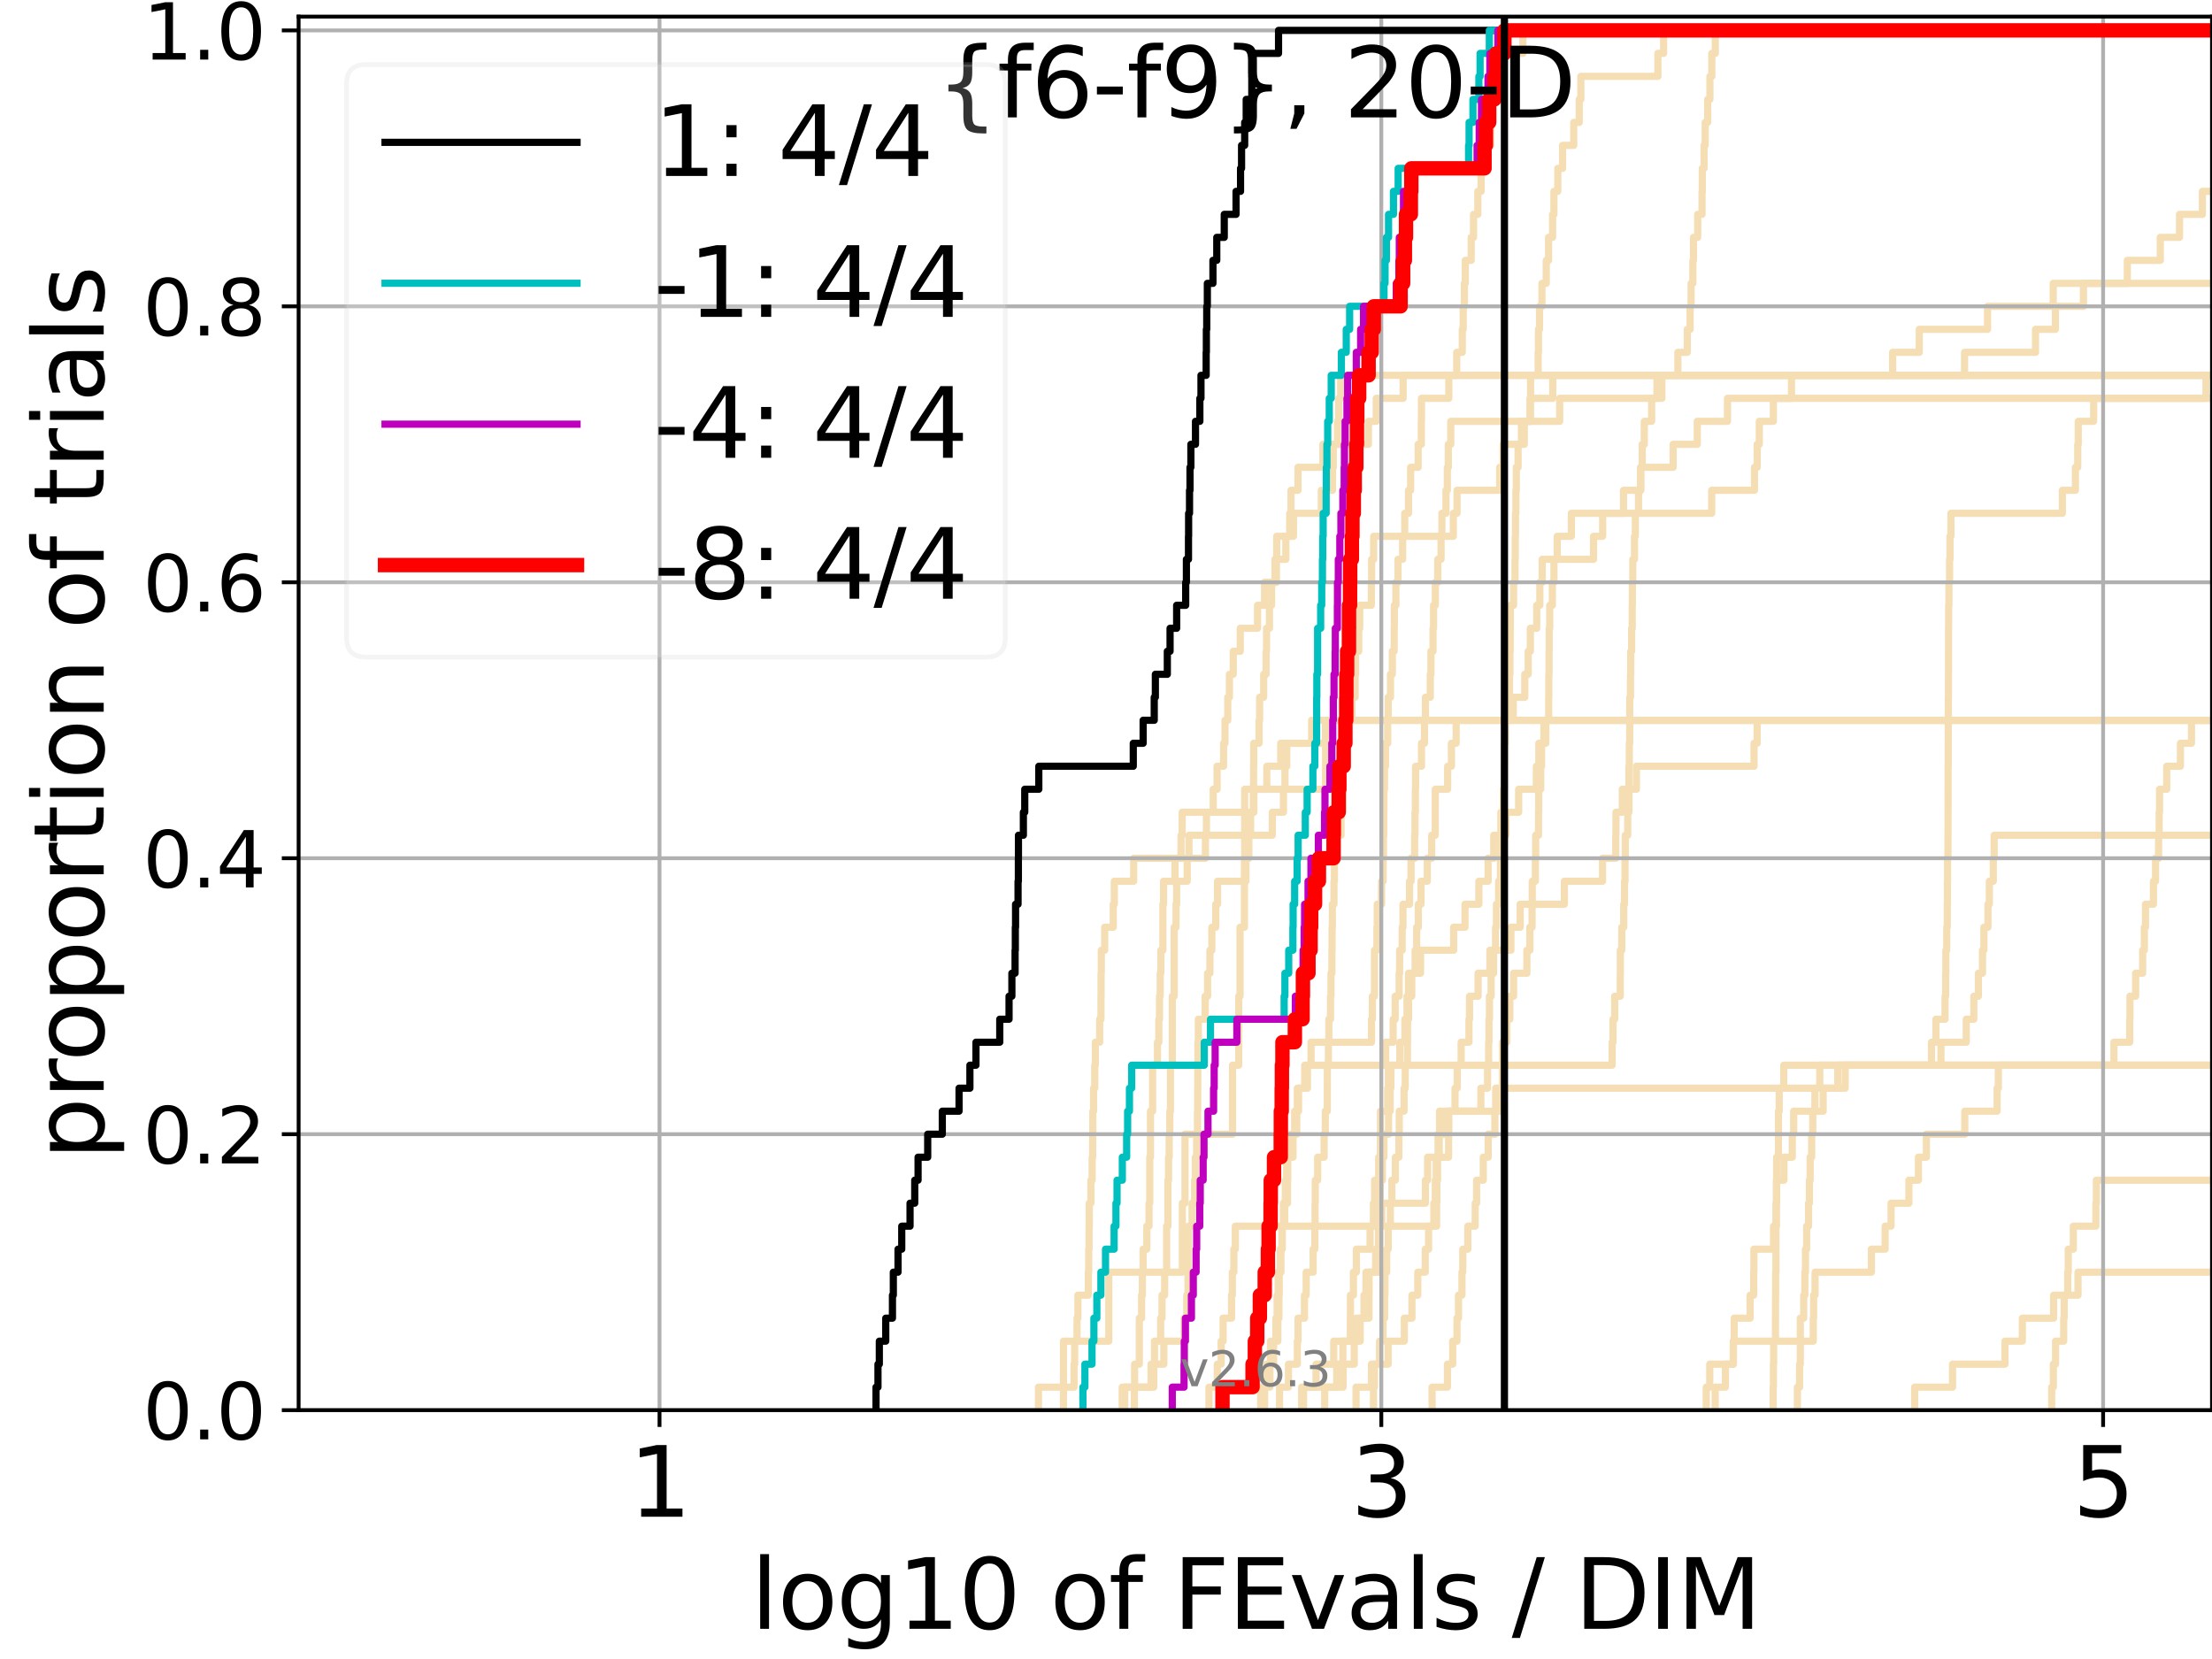 <?xml version="1.0" encoding="utf-8" standalone="no"?>
<!DOCTYPE svg PUBLIC "-//W3C//DTD SVG 1.1//EN"
  "http://www.w3.org/Graphics/SVG/1.1/DTD/svg11.dtd">
<svg xmlns:xlink="http://www.w3.org/1999/xlink" width="460.8pt" height="345.6pt" viewBox="0 0 460.8 345.6" xmlns="http://www.w3.org/2000/svg" version="1.1">
 <defs>
  <style type="text/css">*{stroke-linejoin: round; stroke-linecap: butt}</style>
 </defs>
 <g id="figure_1">
  <g id="patch_1">
   <path d="M 0 345.6 
L 460.8 345.6 
L 460.8 0 
L 0 0 
z
" style="fill: #ffffff"/>
  </g>
  <g id="axes_1">
   <g id="patch_2">
    <path d="M 62.208 293.76 
L 460.8 293.76 
L 460.8 3.456 
L 62.208 3.456 
z
" style="fill: #ffffff"/>
   </g>
   <g id="line2d_1">
    <path d="M 233.778 293.76 
L 233.778 288.97 
L 236.359 288.97 
L 236.359 284.179 
L 237.337 284.179 
L 237.337 279.389 
L 237.337 279.389 
L 237.337 274.598 
L 237.815 274.598 
L 237.815 269.808 
L 237.973 269.808 
L 237.973 265.017 
L 238.13 265.017 
L 238.13 260.227 
L 238.905 260.227 
L 238.905 255.436 
L 239.361 255.436 
L 239.361 250.646 
L 239.511 250.646 
L 239.511 245.855 
L 239.511 245.855 
L 239.511 241.065 
L 239.661 241.065 
L 239.661 236.274 
L 239.661 236.274 
L 239.661 231.484 
L 240.107 231.484 
L 240.107 226.693 
L 240.107 226.693 
L 240.107 221.903 
L 241.123 221.903 
L 241.123 217.112 
L 241.408 217.112 
L 241.408 212.322 
L 241.549 212.322 
L 241.549 207.531 
L 241.69 207.531 
L 241.69 202.741 
L 241.83 202.741 
L 241.83 197.95 
L 242.248 197.95 
L 242.248 193.16 
L 242.248 193.16 
L 242.248 188.369 
L 242.385 188.369 
L 242.385 183.579 
L 244.772 183.579 
L 244.772 178.788 
L 246.027 178.788 
L 246.027 173.998 
L 246.272 173.998 
L 246.272 169.207 
L 261.203 169.207 
L 261.203 164.417 
L 263.895 164.417 
L 263.895 159.626 
L 266.802 159.626 
L 266.802 154.836 
L 273.241 154.836 
L 273.241 150.045 
L 273.241 150.045 
L 273.241 150.045 
L 460.8 150.045 
" clip-path="url(#p342707045a)" style="fill: none; stroke: #f5deb3; stroke-width: 1.5; stroke-linecap: square"/>
   </g>
   <g id="line2d_2"/>
   <g id="line2d_3">
    <path d="M 234.302 293.76 
L 234.302 288.97 
L 239.789 288.97 
L 239.789 284.179 
L 242.451 284.179 
L 242.451 279.389 
L 246.705 279.389 
L 246.705 274.598 
L 247.218 274.598 
L 247.218 269.808 
L 247.482 269.808 
L 247.482 265.017 
L 247.505 265.017 
L 247.505 260.227 
L 247.594 260.227 
L 247.594 255.436 
L 248.334 255.436 
L 248.334 250.646 
L 248.865 250.646 
L 248.865 245.855 
L 249.015 245.855 
L 249.015 241.065 
L 249.287 241.065 
L 249.287 236.274 
L 249.456 236.274 
L 249.456 231.484 
L 249.498 231.484 
L 249.498 226.693 
L 249.524 226.693 
L 249.524 221.903 
L 249.551 221.903 
L 249.551 217.112 
L 249.635 217.112 
L 249.635 212.322 
L 251.062 212.322 
L 251.062 207.531 
L 251.565 207.531 
L 251.565 202.741 
L 252.046 202.741 
L 252.046 197.95 
L 252.453 197.95 
L 252.453 193.16 
L 253.266 193.16 
L 253.266 188.369 
L 253.635 188.369 
L 253.635 183.579 
L 259.554 183.579 
L 259.554 178.788 
L 260.16 178.788 
L 260.16 173.998 
L 260.526 173.998 
L 260.526 169.207 
L 261.093 169.207 
L 261.093 164.417 
L 261.148 164.417 
L 261.148 159.626 
L 261.17 159.626 
L 261.17 154.836 
L 262.289 154.836 
L 262.289 150.045 
L 262.4 150.045 
L 262.4 145.255 
L 263.244 145.255 
L 263.244 140.464 
L 263.752 140.464 
L 263.752 135.674 
L 263.844 135.674 
L 263.844 130.883 
L 264.453 130.883 
L 264.453 126.093 
L 264.899 126.093 
L 264.899 121.302 
L 265.9 121.302 
L 265.9 116.512 
L 267.864 116.512 
L 267.864 111.721 
L 269.452 111.721 
L 269.452 106.931 
L 275.258 106.931 
L 275.258 102.14 
L 277.59 102.14 
L 277.59 97.35 
L 277.748 97.35 
L 277.748 92.559 
L 278.63 92.559 
L 278.63 87.769 
L 278.892 87.769 
L 278.892 82.978 
L 279.28 82.978 
L 279.28 78.188 
L 279.28 78.188 
L 279.28 78.188 
L 460.8 78.188 
" clip-path="url(#p342707045a)" style="fill: none; stroke: #f5deb3; stroke-width: 1.5; stroke-linecap: square"/>
   </g>
   <g id="line2d_4">
    <path d="M 275.956 293.76 
L 275.956 288.97 
L 279.798 288.97 
L 279.798 284.179 
L 282.116 284.179 
L 282.116 279.389 
L 282.521 279.389 
L 282.521 274.598 
L 285.189 274.598 
L 285.189 269.808 
L 285.205 269.808 
L 285.205 265.017 
L 286.571 265.017 
L 286.571 260.227 
L 287.158 260.227 
L 287.158 255.436 
L 287.171 255.436 
L 287.171 250.646 
L 287.523 250.646 
L 287.523 245.855 
L 287.984 245.855 
L 287.984 241.065 
L 288.303 241.065 
L 288.303 236.274 
L 289.259 236.274 
L 289.259 231.484 
L 289.597 231.484 
L 289.597 226.693 
L 289.744 226.693 
L 289.744 221.903 
L 291.609 221.903 
L 291.609 217.112 
L 292.665 217.112 
L 292.665 212.322 
L 293.11 212.322 
L 293.11 207.531 
L 293.404 207.531 
L 293.404 202.741 
L 295.922 202.741 
L 295.922 197.95 
L 302.823 197.95 
L 302.823 193.16 
L 305.19 193.16 
L 305.19 188.369 
L 308.073 188.369 
L 308.073 183.579 
L 309.998 183.579 
L 309.998 178.788 
L 311.174 178.788 
L 311.174 173.998 
L 313.708 173.998 
L 313.708 169.207 
L 316.363 169.207 
L 316.363 164.417 
L 320.057 164.417 
L 320.057 159.626 
L 320.572 159.626 
L 320.572 154.836 
L 322.021 154.836 
L 322.021 150.045 
L 322.021 150.045 
L 322.021 150.045 
L 460.8 150.045 
" clip-path="url(#p342707045a)" style="fill: none; stroke: #f5deb3; stroke-width: 1.5; stroke-linecap: square"/>
   </g>
   <g id="line2d_5"/>
   <g id="line2d_6"/>
   <g id="line2d_7">
    <path d="M 263.437 293.76 
L 263.437 288.97 
L 263.8 288.97 
L 263.8 284.179 
L 265.321 284.179 
L 265.321 279.389 
L 265.788 279.389 
L 265.788 274.598 
L 266.049 274.598 
L 266.049 269.808 
L 266.274 269.808 
L 266.274 265.017 
L 266.846 265.017 
L 266.846 260.227 
L 267.12 260.227 
L 267.12 255.436 
L 267.362 255.436 
L 267.362 250.646 
L 268.213 250.646 
L 268.213 245.855 
L 268.261 245.855 
L 268.261 241.065 
L 268.965 241.065 
L 268.965 236.274 
L 270.134 236.274 
L 270.134 231.484 
L 270.263 231.484 
L 270.263 226.693 
L 271.794 226.693 
L 271.794 221.903 
L 288.677 221.903 
L 288.677 217.112 
L 290.222 217.112 
L 290.222 212.322 
L 290.64 212.322 
L 290.64 207.531 
L 291.471 207.531 
L 291.471 202.741 
L 291.568 202.741 
L 291.568 197.95 
L 292.098 197.95 
L 292.098 193.16 
L 292.267 193.16 
L 292.267 188.369 
L 293.636 188.369 
L 293.636 183.579 
L 293.95 183.579 
L 293.95 178.788 
L 294.695 178.788 
L 294.695 173.998 
L 294.765 173.998 
L 294.765 169.207 
L 294.846 169.207 
L 294.846 164.417 
L 294.892 164.417 
L 294.892 159.626 
L 296.124 159.626 
L 296.124 154.836 
L 296.746 154.836 
L 296.746 150.045 
L 296.94 150.045 
L 296.94 145.255 
L 297.953 145.255 
L 297.953 140.464 
L 298.092 140.464 
L 298.092 135.674 
L 298.524 135.674 
L 298.524 130.883 
L 298.635 130.883 
L 298.635 126.093 
L 299.009 126.093 
L 299.009 121.302 
L 299.513 121.302 
L 299.513 116.512 
L 300.2 116.512 
L 300.2 111.721 
L 300.37 111.721 
L 300.37 106.931 
L 301.22 106.931 
L 301.22 102.14 
L 301.504 102.14 
L 301.504 97.35 
L 301.714 97.35 
L 301.714 92.559 
L 302.215 92.559 
L 302.215 87.769 
L 324.908 87.769 
L 324.908 82.978 
L 346.203 82.978 
L 346.203 78.188 
L 409.258 78.188 
L 409.258 73.397 
L 424.037 73.397 
L 424.037 68.607 
L 428.176 68.607 
L 428.176 63.816 
L 434.017 63.816 
L 434.017 59.026 
L 443.157 59.026 
L 443.157 54.235 
L 450.027 54.235 
L 450.027 49.445 
L 454.034 49.445 
L 454.034 44.654 
L 458.799 44.654 
L 458.799 39.864 
L 461.8 39.864 
" clip-path="url(#p342707045a)" style="fill: none; stroke: #f5deb3; stroke-width: 1.5; stroke-linecap: square"/>
   </g>
   <g id="line2d_8">
    <path d="M 369.38 293.76 
L 369.38 288.97 
L 369.438 288.97 
L 369.438 284.179 
L 369.483 284.179 
L 369.483 279.389 
L 369.865 279.389 
L 369.865 274.598 
L 369.877 274.598 
L 369.877 269.808 
L 369.903 269.808 
L 369.903 265.017 
L 369.958 265.017 
L 369.958 260.227 
L 369.96 260.227 
L 369.96 255.436 
L 369.975 255.436 
L 369.975 250.646 
L 370.054 250.646 
L 370.054 245.855 
L 370.097 245.855 
L 370.097 241.065 
L 370.484 241.065 
L 370.484 236.274 
L 370.485 236.274 
L 370.485 231.484 
L 370.641 231.484 
L 370.641 226.693 
L 371.589 226.693 
L 371.589 221.903 
L 371.589 221.903 
L 371.589 221.903 
L 460.8 221.903 
" clip-path="url(#p342707045a)" style="fill: none; stroke: #f5deb3; stroke-width: 1.5; stroke-linecap: square"/>
   </g>
   <g id="line2d_9">
    <path d="M 262.626 293.76 
L 262.626 288.97 
L 264.546 288.97 
L 264.546 284.179 
L 264.662 284.179 
L 264.662 279.389 
L 266.195 279.389 
L 266.195 274.598 
L 266.422 274.598 
L 266.422 269.808 
L 266.487 269.808 
L 266.487 265.017 
L 266.718 265.017 
L 266.718 260.227 
L 267.046 260.227 
L 267.046 255.436 
L 267.632 255.436 
L 267.632 250.646 
L 267.753 250.646 
L 267.753 245.855 
L 268.032 245.855 
L 268.032 241.065 
L 269.363 241.065 
L 269.363 236.274 
L 269.694 236.274 
L 269.694 231.484 
L 270.518 231.484 
L 270.518 226.693 
L 272.366 226.693 
L 272.366 221.903 
L 273.119 221.903 
L 273.119 217.112 
L 285.71 217.112 
L 285.71 212.322 
L 285.893 212.322 
L 285.893 207.531 
L 286.329 207.531 
L 286.329 202.741 
L 286.333 202.741 
L 286.333 197.95 
L 286.835 197.95 
L 286.835 193.16 
L 286.911 193.16 
L 286.911 188.369 
L 287.805 188.369 
L 287.805 183.579 
L 288.131 183.579 
L 288.131 178.788 
L 288.197 178.788 
L 288.197 173.998 
L 288.261 173.998 
L 288.261 169.207 
L 288.298 169.207 
L 288.298 164.417 
L 288.42 164.417 
L 288.42 159.626 
L 288.627 159.626 
L 288.627 154.836 
L 289.085 154.836 
L 289.085 150.045 
L 289.188 150.045 
L 289.188 145.255 
L 289.66 145.255 
L 289.66 140.464 
L 290.044 140.464 
L 290.044 135.674 
L 290.434 135.674 
L 290.434 130.883 
L 290.462 130.883 
L 290.462 126.093 
L 290.79 126.093 
L 290.79 121.302 
L 291.232 121.302 
L 291.232 116.512 
L 292.195 116.512 
L 292.195 111.721 
L 292.628 111.721 
L 292.628 106.931 
L 293.413 106.931 
L 293.413 102.14 
L 293.861 102.14 
L 293.861 97.35 
L 295.431 97.35 
L 295.431 92.559 
L 296.089 92.559 
L 296.089 87.769 
L 296.119 87.769 
L 296.119 82.978 
L 301.815 82.978 
L 301.815 78.188 
L 303.463 78.188 
L 303.463 73.397 
L 304.622 73.397 
L 304.622 68.607 
L 304.812 68.607 
L 304.812 63.816 
L 305.06 63.816 
L 305.06 59.026 
L 305.253 59.026 
L 305.253 54.235 
L 306.476 54.235 
L 306.476 49.445 
L 306.964 49.445 
L 306.964 44.654 
L 307.857 44.654 
L 307.857 39.864 
L 308.544 39.864 
L 308.544 35.073 
L 309.595 35.073 
L 309.595 30.283 
L 310.548 30.283 
L 310.548 25.492 
L 310.765 25.492 
L 310.765 20.702 
L 311.389 20.702 
L 311.389 15.911 
L 311.481 15.911 
L 311.481 11.121 
L 317.246 11.121 
L 317.246 6.33 
L 317.246 6.33 
L 317.246 6.33 
L 460.8 6.33 
" clip-path="url(#p342707045a)" style="fill: none; stroke: #f5deb3; stroke-width: 1.5; stroke-linecap: square"/>
   </g>
   <g id="line2d_10">
    <path d="M 427.403 293.76 
L 427.403 288.97 
L 427.751 288.97 
L 427.751 284.179 
L 428.206 284.179 
L 428.206 279.389 
L 429.907 279.389 
L 429.907 274.598 
L 430.015 274.598 
L 430.015 269.808 
L 430.743 269.808 
L 430.743 265.017 
L 430.853 265.017 
L 430.853 260.227 
L 431.912 260.227 
L 431.912 255.436 
L 436.611 255.436 
L 436.611 250.646 
L 436.711 250.646 
L 436.711 245.855 
L 436.711 245.855 
L 436.711 245.855 
L 460.8 245.855 
" clip-path="url(#p342707045a)" style="fill: none; stroke: #f5deb3; stroke-width: 1.5; stroke-linecap: square"/>
   </g>
   <g id="line2d_11">
    <path d="M 271.553 293.76 
L 271.553 288.97 
L 274.158 288.97 
L 274.158 284.179 
L 277.841 284.179 
L 277.841 279.389 
L 283.353 279.389 
L 283.353 274.598 
L 284.147 274.598 
L 284.147 269.808 
L 284.56 269.808 
L 284.56 265.017 
L 287.347 265.017 
L 287.347 260.227 
L 287.39 260.227 
L 287.39 255.436 
L 287.85 255.436 
L 287.85 250.646 
L 296.939 250.646 
L 296.939 245.855 
L 297.402 245.855 
L 297.402 241.065 
L 299.82 241.065 
L 299.82 236.274 
L 301.313 236.274 
L 301.313 231.484 
L 312.448 231.484 
L 312.448 226.693 
L 382.848 226.693 
L 382.848 221.903 
L 402.365 221.903 
L 402.365 217.112 
L 403.29 217.112 
L 403.29 212.322 
L 405.194 212.322 
L 405.194 207.531 
L 405.32 207.531 
L 405.32 202.741 
L 405.354 202.741 
L 405.354 197.95 
L 405.538 197.95 
L 405.538 193.16 
L 405.654 193.16 
L 405.654 188.369 
L 405.683 188.369 
L 405.683 183.579 
L 405.71 183.579 
L 405.71 178.788 
L 405.794 178.788 
L 405.794 173.998 
L 405.812 173.998 
L 405.812 169.207 
L 405.819 169.207 
L 405.819 164.417 
L 405.828 164.417 
L 405.828 159.626 
L 405.853 159.626 
L 405.853 154.836 
L 405.856 154.836 
L 405.856 150.045 
L 405.876 150.045 
L 405.876 145.255 
L 405.894 145.255 
L 405.894 140.464 
L 405.912 140.464 
L 405.912 135.674 
L 405.914 135.674 
L 405.914 130.883 
L 405.936 130.883 
L 405.936 126.093 
L 405.997 126.093 
L 405.997 121.302 
L 406.129 121.302 
L 406.129 116.512 
L 406.221 116.512 
L 406.221 111.721 
L 406.411 111.721 
L 406.411 106.931 
L 429.626 106.931 
L 429.626 102.14 
L 432.347 102.14 
L 432.347 97.35 
L 432.83 97.35 
L 432.83 92.559 
L 432.939 92.559 
L 432.939 87.769 
L 436.145 87.769 
L 436.145 82.978 
L 459.545 82.978 
L 459.545 78.188 
L 459.545 78.188 
L 459.545 78.188 
L 460.8 78.188 
" clip-path="url(#p342707045a)" style="fill: none; stroke: #f5deb3; stroke-width: 1.5; stroke-linecap: square"/>
   </g>
   <g id="line2d_12">
    <path d="M 236.312 293.76 
L 236.312 288.97 
L 240.358 288.97 
L 240.358 284.179 
L 240.505 284.179 
L 240.505 279.389 
L 241.79 279.389 
L 241.79 274.598 
L 242.07 274.598 
L 242.07 269.808 
L 242.62 269.808 
L 242.62 265.017 
L 243.028 265.017 
L 243.028 260.227 
L 243.028 260.227 
L 243.028 255.436 
L 243.296 255.436 
L 243.296 250.646 
L 243.296 250.646 
L 243.296 245.855 
L 243.43 245.855 
L 243.43 241.065 
L 243.563 241.065 
L 243.563 236.274 
L 243.695 236.274 
L 243.695 231.484 
L 243.827 231.484 
L 243.827 226.693 
L 243.827 226.693 
L 243.827 221.903 
L 244.22 221.903 
L 244.22 217.112 
L 244.22 217.112 
L 244.22 212.322 
L 244.22 212.322 
L 244.22 207.531 
L 244.608 207.531 
L 244.608 202.741 
L 244.608 202.741 
L 244.608 197.95 
L 244.608 197.95 
L 244.608 193.16 
L 244.991 193.16 
L 244.991 188.369 
L 245.118 188.369 
L 245.118 183.579 
L 247.319 183.579 
L 247.319 178.788 
L 251.112 178.788 
L 251.112 173.998 
L 265.044 173.998 
L 265.044 169.207 
L 267.365 169.207 
L 267.365 164.417 
L 267.683 164.417 
L 267.683 159.626 
L 268.062 159.626 
L 268.062 154.836 
L 276.127 154.836 
L 276.127 150.045 
L 276.127 150.045 
L 276.127 150.045 
L 460.8 150.045 
" clip-path="url(#p342707045a)" style="fill: none; stroke: #f5deb3; stroke-width: 1.5; stroke-linecap: square"/>
   </g>
   <g id="line2d_13"/>
   <g id="line2d_14"/>
   <g id="line2d_15"/>
   <g id="line2d_16">
    <path d="M 355.447 293.76 
L 355.447 288.97 
L 356.171 288.97 
L 356.171 284.179 
L 361.086 284.179 
L 361.086 279.389 
L 377.734 279.389 
L 377.734 274.598 
L 377.809 274.598 
L 377.809 269.808 
L 378.11 269.808 
L 378.11 265.017 
L 389.842 265.017 
L 389.842 260.227 
L 392.708 260.227 
L 392.708 255.436 
L 393.943 255.436 
L 393.943 250.646 
L 397.656 250.646 
L 397.656 245.855 
L 399.64 245.855 
L 399.64 241.065 
L 401.303 241.065 
L 401.303 236.274 
L 409.3 236.274 
L 409.3 231.484 
L 416.034 231.484 
L 416.034 226.693 
L 416.293 226.693 
L 416.293 221.903 
L 440.368 221.903 
L 440.368 217.112 
L 443.655 217.112 
L 443.655 212.322 
L 443.708 212.322 
L 443.708 207.531 
L 444.891 207.531 
L 444.891 202.741 
L 446.353 202.741 
L 446.353 197.95 
L 446.705 197.95 
L 446.705 193.16 
L 446.944 193.16 
L 446.944 188.369 
L 448.6 188.369 
L 448.6 183.579 
L 449.039 183.579 
L 449.039 178.788 
L 449.672 178.788 
L 449.672 173.998 
L 449.792 173.998 
L 449.792 169.207 
L 449.875 169.207 
L 449.875 164.417 
L 451.37 164.417 
L 451.37 159.626 
L 454.223 159.626 
L 454.223 154.836 
L 456.525 154.836 
L 456.525 150.045 
L 461.8 150.045 
" clip-path="url(#p342707045a)" style="fill: none; stroke: #f5deb3; stroke-width: 1.5; stroke-linecap: square"/>
   </g>
   <g id="line2d_17">
    <path d="M 357.306 293.76 
L 357.306 288.97 
L 359.439 288.97 
L 359.439 284.179 
L 361.083 284.179 
L 361.083 279.389 
L 361.268 279.389 
L 361.268 274.598 
L 364.577 274.598 
L 364.577 269.808 
L 365.325 269.808 
L 365.325 265.017 
L 365.374 265.017 
L 365.374 260.227 
L 369.46 260.227 
L 369.46 255.436 
L 370.048 255.436 
L 370.048 250.646 
L 370.113 250.646 
L 370.113 245.855 
L 371.629 245.855 
L 371.629 241.065 
L 373.37 241.065 
L 373.37 236.274 
L 373.655 236.274 
L 373.655 231.484 
L 379.8 231.484 
L 379.8 226.693 
L 384.39 226.693 
L 384.39 221.903 
L 404.338 221.903 
L 404.338 217.112 
L 409.607 217.112 
L 409.607 212.322 
L 411.186 212.322 
L 411.186 207.531 
L 412.138 207.531 
L 412.138 202.741 
L 412.992 202.741 
L 412.992 197.95 
L 413.283 197.95 
L 413.283 193.16 
L 414.126 193.16 
L 414.126 188.369 
L 414.42 188.369 
L 414.42 183.579 
L 415.243 183.579 
L 415.243 178.788 
L 415.423 178.788 
L 415.423 173.998 
L 415.423 173.998 
L 415.423 173.998 
L 460.8 173.998 
" clip-path="url(#p342707045a)" style="fill: none; stroke: #f5deb3; stroke-width: 1.5; stroke-linecap: square"/>
   </g>
   <g id="line2d_18">
    <path d="M 216.331 293.76 
L 216.331 288.97 
L 223.744 288.97 
L 223.744 284.179 
L 223.872 284.179 
L 223.872 279.389 
L 224.365 279.389 
L 224.365 274.598 
L 224.546 274.598 
L 224.546 269.808 
L 226.723 269.808 
L 226.723 265.017 
L 226.797 265.017 
L 226.797 260.227 
L 226.871 260.227 
L 226.871 255.436 
L 226.913 255.436 
L 226.913 250.646 
L 227.259 250.646 
L 227.259 245.855 
L 227.518 245.855 
L 227.518 241.065 
L 227.621 241.065 
L 227.621 236.274 
L 227.652 236.274 
L 227.652 231.484 
L 227.806 231.484 
L 227.806 226.693 
L 228.061 226.693 
L 228.061 221.903 
L 228.183 221.903 
L 228.183 217.112 
L 229.081 217.112 
L 229.081 212.322 
L 229.356 212.322 
L 229.356 207.531 
L 229.375 207.531 
L 229.375 202.741 
L 229.424 202.741 
L 229.424 197.95 
L 230.127 197.95 
L 230.127 193.16 
L 231.909 193.16 
L 231.909 188.369 
L 232.134 188.369 
L 232.134 183.579 
L 236.169 183.579 
L 236.169 178.788 
L 247.683 178.788 
L 247.683 173.998 
L 251.322 173.998 
L 251.322 169.207 
L 252.731 169.207 
L 252.731 164.417 
L 253.542 164.417 
L 253.542 159.626 
L 254.891 159.626 
L 254.891 154.836 
L 255.189 154.836 
L 255.189 150.045 
L 255.764 150.045 
L 255.764 145.255 
L 256.11 145.255 
L 256.11 140.464 
L 256.909 140.464 
L 256.909 135.674 
L 258.367 135.674 
L 258.367 130.883 
L 261.964 130.883 
L 261.964 126.093 
L 263.43 126.093 
L 263.43 121.302 
L 265.602 121.302 
L 265.602 116.512 
L 265.96 116.512 
L 265.96 111.721 
L 268.671 111.721 
L 268.671 106.931 
L 268.939 106.931 
L 268.939 102.14 
L 270.393 102.14 
L 270.393 97.35 
L 275.587 97.35 
L 275.587 92.559 
L 285.064 92.559 
L 285.064 87.769 
L 286.699 87.769 
L 286.699 82.978 
L 292.298 82.978 
L 292.298 78.188 
L 292.298 78.188 
L 292.298 78.188 
L 460.8 78.188 
" clip-path="url(#p342707045a)" style="fill: none; stroke: #f5deb3; stroke-width: 1.5; stroke-linecap: square"/>
   </g>
   <g id="line2d_19"/>
   <g id="line2d_20">
    <path d="M 282.49 293.76 
L 282.49 288.97 
L 285.691 288.97 
L 285.691 284.179 
L 289.179 284.179 
L 289.179 279.389 
L 292.543 279.389 
L 292.543 274.598 
L 294.136 274.598 
L 294.136 269.808 
L 295.353 269.808 
L 295.353 265.017 
L 296.906 265.017 
L 296.906 260.227 
L 297.599 260.227 
L 297.599 255.436 
L 298.7 255.436 
L 298.7 250.646 
L 299.003 250.646 
L 299.003 245.855 
L 299.181 245.855 
L 299.181 241.065 
L 301.768 241.065 
L 301.768 236.274 
L 301.811 236.274 
L 301.811 231.484 
L 303.11 231.484 
L 303.11 226.693 
L 303.562 226.693 
L 303.562 221.903 
L 304.383 221.903 
L 304.383 217.112 
L 306.012 217.112 
L 306.012 212.322 
L 306.131 212.322 
L 306.131 207.531 
L 307.913 207.531 
L 307.913 202.741 
L 310.375 202.741 
L 310.375 197.95 
L 314.753 197.95 
L 314.753 193.16 
L 316.68 193.16 
L 316.68 188.369 
L 325.887 188.369 
L 325.887 183.579 
L 333.837 183.579 
L 333.837 178.788 
L 336.592 178.788 
L 336.592 173.998 
L 336.636 173.998 
L 336.636 169.207 
L 337.957 169.207 
L 337.957 164.417 
L 340.899 164.417 
L 340.899 159.626 
L 365.4 159.626 
L 365.4 154.836 
L 366.048 154.836 
L 366.048 150.045 
L 366.048 150.045 
L 366.048 150.045 
L 460.8 150.045 
" clip-path="url(#p342707045a)" style="fill: none; stroke: #f5deb3; stroke-width: 1.5; stroke-linecap: square"/>
   </g>
   <g id="line2d_21"/>
   <g id="line2d_22">
    <path d="M 286.124 293.76 
L 286.124 288.97 
L 286.321 288.97 
L 286.321 284.179 
L 287.391 284.179 
L 287.391 279.389 
L 288.116 279.389 
L 288.116 274.598 
L 288.436 274.598 
L 288.436 269.808 
L 288.506 269.808 
L 288.506 265.017 
L 288.87 265.017 
L 288.87 260.227 
L 289.185 260.227 
L 289.185 255.436 
L 289.634 255.436 
L 289.634 250.646 
L 289.959 250.646 
L 289.959 245.855 
L 290.677 245.855 
L 290.677 241.065 
L 291.409 241.065 
L 291.409 236.274 
L 291.487 236.274 
L 291.487 231.484 
L 292.495 231.484 
L 292.495 226.693 
L 292.734 226.693 
L 292.734 221.903 
L 293.193 221.903 
L 293.193 217.112 
L 293.217 217.112 
L 293.217 212.322 
L 293.422 212.322 
L 293.422 207.531 
L 294.095 207.531 
L 294.095 202.741 
L 294.795 202.741 
L 294.795 197.95 
L 295.116 197.95 
L 295.116 193.16 
L 295.462 193.16 
L 295.462 188.369 
L 296.017 188.369 
L 296.017 183.579 
L 297.333 183.579 
L 297.333 178.788 
L 298.245 178.788 
L 298.245 173.998 
L 298.991 173.998 
L 298.991 169.207 
L 298.995 169.207 
L 298.995 164.417 
L 301.568 164.417 
L 301.568 159.626 
L 302.365 159.626 
L 302.365 154.836 
L 303.34 154.836 
L 303.34 150.045 
L 315.232 150.045 
L 315.232 145.255 
L 317.64 145.255 
L 317.64 140.464 
L 318.343 140.464 
L 318.343 135.674 
L 318.798 135.674 
L 318.798 130.883 
L 320.129 130.883 
L 320.129 126.093 
L 320.779 126.093 
L 320.779 121.302 
L 321.272 121.302 
L 321.272 116.512 
L 331.962 116.512 
L 331.962 111.721 
L 333.86 111.721 
L 333.86 106.931 
L 338.208 106.931 
L 338.208 102.14 
L 341.775 102.14 
L 341.775 97.35 
L 348.547 97.35 
L 348.547 92.559 
L 353.57 92.559 
L 353.57 87.769 
L 359.87 87.769 
L 359.87 82.978 
L 359.87 82.978 
L 359.87 82.978 
L 460.8 82.978 
" clip-path="url(#p342707045a)" style="fill: none; stroke: #f5deb3; stroke-width: 1.5; stroke-linecap: square"/>
   </g>
   <g id="line2d_23">
    <path d="M 398.858 293.76 
L 398.858 288.97 
L 406.75 288.97 
L 406.75 284.179 
L 417.67 284.179 
L 417.67 279.389 
L 421.292 279.389 
L 421.292 274.598 
L 427.803 274.598 
L 427.803 269.808 
L 432.887 269.808 
L 432.887 265.017 
L 432.887 265.017 
L 432.887 265.017 
L 460.8 265.017 
" clip-path="url(#p342707045a)" style="fill: none; stroke: #f5deb3; stroke-width: 1.5; stroke-linecap: square"/>
   </g>
   <g id="line2d_24">
    <path d="M 271.151 293.76 
L 271.151 288.97 
L 278.457 288.97 
L 278.457 284.179 
L 279.744 284.179 
L 279.744 279.389 
L 281.295 279.389 
L 281.295 274.598 
L 281.324 274.598 
L 281.324 269.808 
L 281.939 269.808 
L 281.939 265.017 
L 282.557 265.017 
L 282.557 260.227 
L 285.415 260.227 
L 285.415 255.436 
L 286.112 255.436 
L 286.112 250.646 
L 286.36 250.646 
L 286.36 245.855 
L 287.206 245.855 
L 287.206 241.065 
L 287.561 241.065 
L 287.561 236.274 
L 287.574 236.274 
L 287.574 231.484 
L 289.085 231.484 
L 289.085 226.693 
L 289.224 226.693 
L 289.224 221.903 
L 335.836 221.903 
L 335.836 217.112 
L 336.021 217.112 
L 336.021 212.322 
L 336.374 212.322 
L 336.374 207.531 
L 337.526 207.531 
L 337.526 202.741 
L 337.547 202.741 
L 337.547 197.95 
L 337.848 197.95 
L 337.848 193.16 
L 338.254 193.16 
L 338.254 188.369 
L 338.415 188.369 
L 338.415 183.579 
L 338.525 183.579 
L 338.525 178.788 
L 338.578 178.788 
L 338.578 173.998 
L 339.081 173.998 
L 339.081 169.207 
L 339.329 169.207 
L 339.329 164.417 
L 339.333 164.417 
L 339.333 159.626 
L 339.411 159.626 
L 339.411 154.836 
L 339.501 154.836 
L 339.501 150.045 
L 339.506 150.045 
L 339.506 145.255 
L 339.664 145.255 
L 339.664 140.464 
L 339.713 140.464 
L 339.713 135.674 
L 339.9 135.674 
L 339.9 130.883 
L 340.025 130.883 
L 340.025 126.093 
L 340.053 126.093 
L 340.053 121.302 
L 340.136 121.302 
L 340.136 116.512 
L 340.494 116.512 
L 340.494 111.721 
L 340.673 111.721 
L 340.673 106.931 
L 341.339 106.931 
L 341.339 102.14 
L 341.786 102.14 
L 341.786 97.35 
L 342.107 97.35 
L 342.107 92.559 
L 342.538 92.559 
L 342.538 87.769 
L 344.064 87.769 
L 344.064 82.978 
L 345.171 82.978 
L 345.171 78.188 
L 349.534 78.188 
L 349.534 73.397 
L 351.494 73.397 
L 351.494 68.607 
L 352.083 68.607 
L 352.083 63.816 
L 352.281 63.816 
L 352.281 59.026 
L 352.65 59.026 
L 352.65 54.235 
L 352.785 54.235 
L 352.785 49.445 
L 353.661 49.445 
L 353.661 44.654 
L 354.569 44.654 
L 354.569 39.864 
L 354.618 39.864 
L 354.618 35.073 
L 354.986 35.073 
L 354.986 30.283 
L 355.225 30.283 
L 355.225 25.492 
L 355.745 25.492 
L 355.745 20.702 
L 356.206 20.702 
L 356.206 15.911 
L 356.603 15.911 
L 356.603 11.121 
L 357.326 11.121 
L 357.326 6.33 
L 357.326 6.33 
L 357.326 6.33 
L 460.8 6.33 
" clip-path="url(#p342707045a)" style="fill: none; stroke: #f5deb3; stroke-width: 1.5; stroke-linecap: square"/>
   </g>
   <g id="line2d_25">
    <path d="M 374.432 293.76 
L 374.432 288.97 
L 374.891 288.97 
L 374.891 284.179 
L 375.038 284.179 
L 375.038 279.389 
L 375.039 279.389 
L 375.039 274.598 
L 375.744 274.598 
L 375.744 269.808 
L 375.985 269.808 
L 375.985 265.017 
L 376.115 265.017 
L 376.115 260.227 
L 376.356 260.227 
L 376.356 255.436 
L 376.754 255.436 
L 376.754 250.646 
L 376.935 250.646 
L 376.935 245.855 
L 377.09 245.855 
L 377.09 241.065 
L 377.402 241.065 
L 377.402 236.274 
L 377.633 236.274 
L 377.633 231.484 
L 378.078 231.484 
L 378.078 226.693 
L 379.092 226.693 
L 379.092 221.903 
L 379.092 221.903 
L 379.092 221.903 
L 460.8 221.903 
" clip-path="url(#p342707045a)" style="fill: none; stroke: #f5deb3; stroke-width: 1.5; stroke-linecap: square"/>
   </g>
   <g id="line2d_26">
    <path d="M 298.327 293.76 
L 298.327 288.97 
L 301.532 288.97 
L 301.532 284.179 
L 302.622 284.179 
L 302.622 279.389 
L 303.515 279.389 
L 303.515 274.598 
L 303.838 274.598 
L 303.838 269.808 
L 304.555 269.808 
L 304.555 265.017 
L 304.718 265.017 
L 304.718 260.227 
L 305.777 260.227 
L 305.777 255.436 
L 307.306 255.436 
L 307.306 250.646 
L 307.606 250.646 
L 307.606 245.855 
L 308.997 245.855 
L 308.997 241.065 
L 310.023 241.065 
L 310.023 236.274 
L 311.41 236.274 
L 311.41 231.484 
L 311.582 231.484 
L 311.582 226.693 
L 312.985 226.693 
L 312.985 221.903 
L 312.999 221.903 
L 312.999 217.112 
L 313.9 217.112 
L 313.9 212.322 
L 314.526 212.322 
L 314.526 207.531 
L 315.308 207.531 
L 315.308 202.741 
L 318.075 202.741 
L 318.075 197.95 
L 318.697 197.95 
L 318.697 193.16 
L 319.159 193.16 
L 319.159 188.369 
L 319.198 188.369 
L 319.198 183.579 
L 319.84 183.579 
L 319.84 178.788 
L 319.904 178.788 
L 319.904 173.998 
L 320.5 173.998 
L 320.5 169.207 
L 320.535 169.207 
L 320.535 164.417 
L 320.959 164.417 
L 320.959 159.626 
L 321.143 159.626 
L 321.143 154.836 
L 321.628 154.836 
L 321.628 150.045 
L 322.621 150.045 
L 322.621 145.255 
L 322.647 145.255 
L 322.647 140.464 
L 322.7 140.464 
L 322.7 135.674 
L 322.728 135.674 
L 322.728 130.883 
L 322.838 130.883 
L 322.838 126.093 
L 323.383 126.093 
L 323.383 121.302 
L 323.721 121.302 
L 323.721 116.512 
L 324.402 116.512 
L 324.402 111.721 
L 327.345 111.721 
L 327.345 106.931 
L 356.577 106.931 
L 356.577 102.14 
L 365.491 102.14 
L 365.491 97.35 
L 366.059 97.35 
L 366.059 92.559 
L 366.494 92.559 
L 366.494 87.769 
L 369.425 87.769 
L 369.425 82.978 
L 373.198 82.978 
L 373.198 78.188 
L 394.268 78.188 
L 394.268 73.397 
L 399.817 73.397 
L 399.817 68.607 
L 414.042 68.607 
L 414.042 63.816 
L 427.723 63.816 
L 427.723 59.026 
L 427.723 59.026 
L 427.723 59.026 
L 460.8 59.026 
" clip-path="url(#p342707045a)" style="fill: none; stroke: #f5deb3; stroke-width: 1.5; stroke-linecap: square"/>
   </g>
   <g id="line2d_27">
    <path d="M 266.553 293.76 
L 266.553 288.97 
L 268.412 288.97 
L 268.412 284.179 
L 270.257 284.179 
L 270.257 279.389 
L 270.402 279.389 
L 270.402 274.598 
L 271.746 274.598 
L 271.746 269.808 
L 272.101 269.808 
L 272.101 265.017 
L 273.548 265.017 
L 273.548 260.227 
L 273.901 260.227 
L 273.901 255.436 
L 273.954 255.436 
L 273.954 250.646 
L 273.994 250.646 
L 273.994 245.855 
L 274.492 245.855 
L 274.492 241.065 
L 275.841 241.065 
L 275.841 236.274 
L 276.083 236.274 
L 276.083 231.484 
L 276.5 231.484 
L 276.5 226.693 
L 276.505 226.693 
L 276.505 221.903 
L 276.728 221.903 
L 276.728 217.112 
L 276.817 217.112 
L 276.817 212.322 
L 277.171 212.322 
L 277.171 207.531 
L 277.272 207.531 
L 277.272 202.741 
L 277.461 202.741 
L 277.461 197.95 
L 277.492 197.95 
L 277.492 193.16 
L 277.557 193.16 
L 277.557 188.369 
L 277.892 188.369 
L 277.892 183.579 
L 277.985 183.579 
L 277.985 178.788 
L 278.337 178.788 
L 278.337 173.998 
L 279.362 173.998 
L 279.362 169.207 
L 279.711 169.207 
L 279.711 164.417 
L 279.792 164.417 
L 279.792 159.626 
L 279.96 159.626 
L 279.96 154.836 
L 280.305 154.836 
L 280.305 150.045 
L 281.627 150.045 
L 281.627 145.255 
L 282.294 145.255 
L 282.294 140.464 
L 282.394 140.464 
L 282.394 135.674 
L 283.042 135.674 
L 283.042 130.883 
L 283.258 130.883 
L 283.258 126.093 
L 285.68 126.093 
L 285.68 121.302 
L 285.737 121.302 
L 285.737 116.512 
L 286.153 116.512 
L 286.153 111.721 
L 302.754 111.721 
L 302.754 106.931 
L 303.527 106.931 
L 303.527 102.14 
L 312.417 102.14 
L 312.417 97.35 
L 313.123 97.35 
L 313.123 92.559 
L 316.946 92.559 
L 316.946 87.769 
L 318.824 87.769 
L 318.824 82.978 
L 323.467 82.978 
L 323.467 78.188 
L 323.467 78.188 
L 323.467 78.188 
L 460.8 78.188 
" clip-path="url(#p342707045a)" style="fill: none; stroke: #f5deb3; stroke-width: 1.5; stroke-linecap: square"/>
   </g>
   <g id="line2d_28">
    <path d="M 251.851 293.76 
L 251.851 288.97 
L 253.583 288.97 
L 253.583 284.179 
L 254.387 284.179 
L 254.387 279.389 
L 254.797 279.389 
L 254.797 274.598 
L 256.55 274.598 
L 256.55 269.808 
L 256.72 269.808 
L 256.72 265.017 
L 257.035 265.017 
L 257.035 260.227 
L 257.335 260.227 
L 257.335 255.436 
L 299.271 255.436 
L 299.271 250.646 
L 299.321 250.646 
L 299.321 245.855 
L 299.476 245.855 
L 299.476 241.065 
L 299.576 241.065 
L 299.576 236.274 
L 299.887 236.274 
L 299.887 231.484 
L 308.49 231.484 
L 308.49 226.693 
L 309.879 226.693 
L 309.879 221.903 
L 310.108 221.903 
L 310.108 217.112 
L 310.178 217.112 
L 310.178 212.322 
L 310.282 212.322 
L 310.282 207.531 
L 310.634 207.531 
L 310.634 202.741 
L 311.139 202.741 
L 311.139 197.95 
L 311.558 197.95 
L 311.558 193.16 
L 311.736 193.16 
L 311.736 188.369 
L 312.192 188.369 
L 312.192 183.579 
L 312.566 183.579 
L 312.566 178.788 
L 312.634 178.788 
L 312.634 173.998 
L 312.663 173.998 
L 312.663 169.207 
L 313.159 169.207 
L 313.159 164.417 
L 313.399 164.417 
L 313.399 159.626 
L 313.431 159.626 
L 313.431 154.836 
L 313.572 154.836 
L 313.572 150.045 
L 314.218 150.045 
L 314.218 145.255 
L 314.453 145.255 
L 314.453 140.464 
L 314.55 140.464 
L 314.55 135.674 
L 314.606 135.674 
L 314.606 130.883 
L 314.628 130.883 
L 314.628 126.093 
L 315.307 126.093 
L 315.307 121.302 
L 315.605 121.302 
L 315.605 116.512 
L 315.653 116.512 
L 315.653 111.721 
L 315.703 111.721 
L 315.703 106.931 
L 315.784 106.931 
L 315.784 102.14 
L 315.874 102.14 
L 315.874 97.35 
L 316.246 97.35 
L 316.246 92.559 
L 317.535 92.559 
L 317.535 87.769 
L 318.718 87.769 
L 318.718 82.978 
L 318.846 82.978 
L 318.846 78.188 
L 320.426 78.188 
L 320.426 73.397 
L 320.493 73.397 
L 320.493 68.607 
L 320.71 68.607 
L 320.71 63.816 
L 321.216 63.816 
L 321.216 59.026 
L 322.112 59.026 
L 322.112 54.235 
L 322.596 54.235 
L 322.596 49.445 
L 323.433 49.445 
L 323.433 44.654 
L 323.716 44.654 
L 323.716 39.864 
L 324.521 39.864 
L 324.521 35.073 
L 325.508 35.073 
L 325.508 30.283 
L 327.842 30.283 
L 327.842 25.492 
L 328.979 25.492 
L 328.979 20.702 
L 329.319 20.702 
L 329.319 15.911 
L 345.369 15.911 
L 345.369 11.121 
L 346.565 11.121 
L 346.565 6.33 
L 346.565 6.33 
L 346.565 6.33 
L 460.8 6.33 
" clip-path="url(#p342707045a)" style="fill: none; stroke: #f5deb3; stroke-width: 1.5; stroke-linecap: square"/>
   </g>
   <g id="line2d_29">
    <path d="M 221.538 293.76 
L 221.538 288.97 
L 221.538 288.97 
L 221.538 284.179 
L 221.538 284.179 
L 221.538 279.389 
L 230.984 279.389 
L 230.984 274.598 
L 230.984 274.598 
L 230.984 269.808 
L 230.984 269.808 
L 230.984 265.017 
L 246.307 265.017 
L 246.307 260.227 
L 246.307 260.227 
L 246.307 255.436 
L 246.307 255.436 
L 246.307 250.646 
L 246.86 250.646 
L 246.86 245.855 
L 246.86 245.855 
L 246.86 241.065 
L 246.86 241.065 
L 246.86 236.274 
L 256.753 236.274 
L 256.753 231.484 
L 256.753 231.484 
L 256.753 226.693 
L 256.753 226.693 
L 256.753 221.903 
L 258.048 221.903 
L 258.048 217.112 
L 258.048 217.112 
L 258.048 212.322 
L 258.048 212.322 
L 258.048 207.531 
L 258.322 207.531 
L 258.322 202.741 
L 258.322 202.741 
L 258.322 197.95 
L 258.322 197.95 
L 258.322 193.16 
L 259.238 193.16 
L 259.238 188.369 
L 259.238 188.369 
L 259.238 183.579 
L 259.238 183.579 
L 259.238 178.788 
L 259.285 178.788 
L 259.285 173.998 
L 259.285 173.998 
L 259.285 169.207 
L 259.285 169.207 
L 259.285 164.417 
L 276.143 164.417 
L 276.143 159.626 
L 276.143 159.626 
L 276.143 154.836 
L 276.143 154.836 
L 276.143 150.045 
L 276.143 150.045 
L 276.143 150.045 
L 460.8 150.045 
" clip-path="url(#p342707045a)" style="fill: none; stroke: #f5deb3; stroke-width: 1.5; stroke-linecap: square"/>
   </g>
   <g id="line2d_30"/>
   <g id="matplotlib.axis_1">
    <g id="xtick_1">
     <g id="line2d_31">
      <path d="M 137.39 293.76 
L 137.39 3.456 
" clip-path="url(#p342707045a)" style="fill: none; stroke: #b0b0b0; stroke-width: 0.8; stroke-linecap: square"/>
     </g>
     <g id="line2d_32">
      <defs>
       <path id="m2770b017dc" d="M 0 0 
L 0 3.5 
" style="stroke: #000000; stroke-width: 0.8"/>
      </defs>
      <g>
       <use xlink:href="#m2770b017dc" x="137.39" y="293.76" style="stroke: #000000; stroke-width: 0.8"/>
      </g>
     </g>
     <g id="text_1">
      <!-- 1 -->
      <g transform="translate(131.028 315.957)scale(0.2 -0.2)">
       <defs>
        <path id="DejaVuSans-31" d="M 794 531 
L 1825 531 
L 1825 4091 
L 703 3866 
L 703 4441 
L 1819 4666 
L 2450 4666 
L 2450 531 
L 3481 531 
L 3481 0 
L 794 0 
L 794 531 
z
" transform="scale(0.016)"/>
       </defs>
       <use xlink:href="#DejaVuSans-31"/>
      </g>
     </g>
    </g>
    <g id="xtick_2">
     <g id="line2d_33">
      <path d="M 287.754 293.76 
L 287.754 3.456 
" clip-path="url(#p342707045a)" style="fill: none; stroke: #b0b0b0; stroke-width: 0.8; stroke-linecap: square"/>
     </g>
     <g id="line2d_34">
      <g>
       <use xlink:href="#m2770b017dc" x="287.754" y="293.76" style="stroke: #000000; stroke-width: 0.8"/>
      </g>
     </g>
     <g id="text_2">
      <!-- 3 -->
      <g transform="translate(281.392 315.957)scale(0.2 -0.2)">
       <defs>
        <path id="DejaVuSans-33" d="M 2597 2516 
Q 3050 2419 3304 2112 
Q 3559 1806 3559 1356 
Q 3559 666 3084 287 
Q 2609 -91 1734 -91 
Q 1441 -91 1130 -33 
Q 819 25 488 141 
L 488 750 
Q 750 597 1062 519 
Q 1375 441 1716 441 
Q 2309 441 2620 675 
Q 2931 909 2931 1356 
Q 2931 1769 2642 2001 
Q 2353 2234 1838 2234 
L 1294 2234 
L 1294 2753 
L 1863 2753 
Q 2328 2753 2575 2939 
Q 2822 3125 2822 3475 
Q 2822 3834 2567 4026 
Q 2313 4219 1838 4219 
Q 1578 4219 1281 4162 
Q 984 4106 628 3988 
L 628 4550 
Q 988 4650 1302 4700 
Q 1616 4750 1894 4750 
Q 2613 4750 3031 4423 
Q 3450 4097 3450 3541 
Q 3450 3153 3228 2886 
Q 3006 2619 2597 2516 
z
" transform="scale(0.016)"/>
       </defs>
       <use xlink:href="#DejaVuSans-33"/>
      </g>
     </g>
    </g>
    <g id="xtick_3">
     <g id="line2d_35">
      <path d="M 438.118 293.76 
L 438.118 3.456 
" clip-path="url(#p342707045a)" style="fill: none; stroke: #b0b0b0; stroke-width: 0.8; stroke-linecap: square"/>
     </g>
     <g id="line2d_36">
      <g>
       <use xlink:href="#m2770b017dc" x="438.118" y="293.76" style="stroke: #000000; stroke-width: 0.8"/>
      </g>
     </g>
     <g id="text_3">
      <!-- 5 -->
      <g transform="translate(431.756 315.957)scale(0.2 -0.2)">
       <defs>
        <path id="DejaVuSans-35" d="M 691 4666 
L 3169 4666 
L 3169 4134 
L 1269 4134 
L 1269 2991 
Q 1406 3038 1543 3061 
Q 1681 3084 1819 3084 
Q 2600 3084 3056 2656 
Q 3513 2228 3513 1497 
Q 3513 744 3044 326 
Q 2575 -91 1722 -91 
Q 1428 -91 1123 -41 
Q 819 9 494 109 
L 494 744 
Q 775 591 1075 516 
Q 1375 441 1709 441 
Q 2250 441 2565 725 
Q 2881 1009 2881 1497 
Q 2881 1984 2565 2268 
Q 2250 2553 1709 2553 
Q 1456 2553 1204 2497 
Q 953 2441 691 2322 
L 691 4666 
z
" transform="scale(0.016)"/>
       </defs>
       <use xlink:href="#DejaVuSans-35"/>
      </g>
     </g>
    </g>
    <g id="text_4">
     <!-- log10 of FEvals / DIM -->
     <g transform="translate(156.431 339.313)scale(0.2 -0.2)">
      <defs>
       <path id="DejaVuSans-6c" d="M 603 4863 
L 1178 4863 
L 1178 0 
L 603 0 
L 603 4863 
z
" transform="scale(0.016)"/>
       <path id="DejaVuSans-6f" d="M 1959 3097 
Q 1497 3097 1228 2736 
Q 959 2375 959 1747 
Q 959 1119 1226 758 
Q 1494 397 1959 397 
Q 2419 397 2687 759 
Q 2956 1122 2956 1747 
Q 2956 2369 2687 2733 
Q 2419 3097 1959 3097 
z
M 1959 3584 
Q 2709 3584 3137 3096 
Q 3566 2609 3566 1747 
Q 3566 888 3137 398 
Q 2709 -91 1959 -91 
Q 1206 -91 779 398 
Q 353 888 353 1747 
Q 353 2609 779 3096 
Q 1206 3584 1959 3584 
z
" transform="scale(0.016)"/>
       <path id="DejaVuSans-67" d="M 2906 1791 
Q 2906 2416 2648 2759 
Q 2391 3103 1925 3103 
Q 1463 3103 1205 2759 
Q 947 2416 947 1791 
Q 947 1169 1205 825 
Q 1463 481 1925 481 
Q 2391 481 2648 825 
Q 2906 1169 2906 1791 
z
M 3481 434 
Q 3481 -459 3084 -895 
Q 2688 -1331 1869 -1331 
Q 1566 -1331 1297 -1286 
Q 1028 -1241 775 -1147 
L 775 -588 
Q 1028 -725 1275 -790 
Q 1522 -856 1778 -856 
Q 2344 -856 2625 -561 
Q 2906 -266 2906 331 
L 2906 616 
Q 2728 306 2450 153 
Q 2172 0 1784 0 
Q 1141 0 747 490 
Q 353 981 353 1791 
Q 353 2603 747 3093 
Q 1141 3584 1784 3584 
Q 2172 3584 2450 3431 
Q 2728 3278 2906 2969 
L 2906 3500 
L 3481 3500 
L 3481 434 
z
" transform="scale(0.016)"/>
       <path id="DejaVuSans-30" d="M 2034 4250 
Q 1547 4250 1301 3770 
Q 1056 3291 1056 2328 
Q 1056 1369 1301 889 
Q 1547 409 2034 409 
Q 2525 409 2770 889 
Q 3016 1369 3016 2328 
Q 3016 3291 2770 3770 
Q 2525 4250 2034 4250 
z
M 2034 4750 
Q 2819 4750 3233 4129 
Q 3647 3509 3647 2328 
Q 3647 1150 3233 529 
Q 2819 -91 2034 -91 
Q 1250 -91 836 529 
Q 422 1150 422 2328 
Q 422 3509 836 4129 
Q 1250 4750 2034 4750 
z
" transform="scale(0.016)"/>
       <path id="DejaVuSans-20" transform="scale(0.016)"/>
       <path id="DejaVuSans-66" d="M 2375 4863 
L 2375 4384 
L 1825 4384 
Q 1516 4384 1395 4259 
Q 1275 4134 1275 3809 
L 1275 3500 
L 2222 3500 
L 2222 3053 
L 1275 3053 
L 1275 0 
L 697 0 
L 697 3053 
L 147 3053 
L 147 3500 
L 697 3500 
L 697 3744 
Q 697 4328 969 4595 
Q 1241 4863 1831 4863 
L 2375 4863 
z
" transform="scale(0.016)"/>
       <path id="DejaVuSans-46" d="M 628 4666 
L 3309 4666 
L 3309 4134 
L 1259 4134 
L 1259 2759 
L 3109 2759 
L 3109 2228 
L 1259 2228 
L 1259 0 
L 628 0 
L 628 4666 
z
" transform="scale(0.016)"/>
       <path id="DejaVuSans-45" d="M 628 4666 
L 3578 4666 
L 3578 4134 
L 1259 4134 
L 1259 2753 
L 3481 2753 
L 3481 2222 
L 1259 2222 
L 1259 531 
L 3634 531 
L 3634 0 
L 628 0 
L 628 4666 
z
" transform="scale(0.016)"/>
       <path id="DejaVuSans-76" d="M 191 3500 
L 800 3500 
L 1894 563 
L 2988 3500 
L 3597 3500 
L 2284 0 
L 1503 0 
L 191 3500 
z
" transform="scale(0.016)"/>
       <path id="DejaVuSans-61" d="M 2194 1759 
Q 1497 1759 1228 1600 
Q 959 1441 959 1056 
Q 959 750 1161 570 
Q 1363 391 1709 391 
Q 2188 391 2477 730 
Q 2766 1069 2766 1631 
L 2766 1759 
L 2194 1759 
z
M 3341 1997 
L 3341 0 
L 2766 0 
L 2766 531 
Q 2569 213 2275 61 
Q 1981 -91 1556 -91 
Q 1019 -91 701 211 
Q 384 513 384 1019 
Q 384 1609 779 1909 
Q 1175 2209 1959 2209 
L 2766 2209 
L 2766 2266 
Q 2766 2663 2505 2880 
Q 2244 3097 1772 3097 
Q 1472 3097 1187 3025 
Q 903 2953 641 2809 
L 641 3341 
Q 956 3463 1253 3523 
Q 1550 3584 1831 3584 
Q 2591 3584 2966 3190 
Q 3341 2797 3341 1997 
z
" transform="scale(0.016)"/>
       <path id="DejaVuSans-73" d="M 2834 3397 
L 2834 2853 
Q 2591 2978 2328 3040 
Q 2066 3103 1784 3103 
Q 1356 3103 1142 2972 
Q 928 2841 928 2578 
Q 928 2378 1081 2264 
Q 1234 2150 1697 2047 
L 1894 2003 
Q 2506 1872 2764 1633 
Q 3022 1394 3022 966 
Q 3022 478 2636 193 
Q 2250 -91 1575 -91 
Q 1294 -91 989 -36 
Q 684 19 347 128 
L 347 722 
Q 666 556 975 473 
Q 1284 391 1588 391 
Q 1994 391 2212 530 
Q 2431 669 2431 922 
Q 2431 1156 2273 1281 
Q 2116 1406 1581 1522 
L 1381 1569 
Q 847 1681 609 1914 
Q 372 2147 372 2553 
Q 372 3047 722 3315 
Q 1072 3584 1716 3584 
Q 2034 3584 2315 3537 
Q 2597 3491 2834 3397 
z
" transform="scale(0.016)"/>
       <path id="DejaVuSans-2f" d="M 1625 4666 
L 2156 4666 
L 531 -594 
L 0 -594 
L 1625 4666 
z
" transform="scale(0.016)"/>
       <path id="DejaVuSans-44" d="M 1259 4147 
L 1259 519 
L 2022 519 
Q 2988 519 3436 956 
Q 3884 1394 3884 2338 
Q 3884 3275 3436 3711 
Q 2988 4147 2022 4147 
L 1259 4147 
z
M 628 4666 
L 1925 4666 
Q 3281 4666 3915 4102 
Q 4550 3538 4550 2338 
Q 4550 1131 3912 565 
Q 3275 0 1925 0 
L 628 0 
L 628 4666 
z
" transform="scale(0.016)"/>
       <path id="DejaVuSans-49" d="M 628 4666 
L 1259 4666 
L 1259 0 
L 628 0 
L 628 4666 
z
" transform="scale(0.016)"/>
       <path id="DejaVuSans-4d" d="M 628 4666 
L 1569 4666 
L 2759 1491 
L 3956 4666 
L 4897 4666 
L 4897 0 
L 4281 0 
L 4281 4097 
L 3078 897 
L 2444 897 
L 1241 4097 
L 1241 0 
L 628 0 
L 628 4666 
z
" transform="scale(0.016)"/>
      </defs>
      <use xlink:href="#DejaVuSans-6c"/>
      <use xlink:href="#DejaVuSans-6f" x="27.783"/>
      <use xlink:href="#DejaVuSans-67" x="88.965"/>
      <use xlink:href="#DejaVuSans-31" x="152.441"/>
      <use xlink:href="#DejaVuSans-30" x="216.064"/>
      <use xlink:href="#DejaVuSans-20" x="279.688"/>
      <use xlink:href="#DejaVuSans-6f" x="311.475"/>
      <use xlink:href="#DejaVuSans-66" x="372.656"/>
      <use xlink:href="#DejaVuSans-20" x="407.861"/>
      <use xlink:href="#DejaVuSans-46" x="439.648"/>
      <use xlink:href="#DejaVuSans-45" x="497.168"/>
      <use xlink:href="#DejaVuSans-76" x="560.352"/>
      <use xlink:href="#DejaVuSans-61" x="619.531"/>
      <use xlink:href="#DejaVuSans-6c" x="680.811"/>
      <use xlink:href="#DejaVuSans-73" x="708.594"/>
      <use xlink:href="#DejaVuSans-20" x="760.693"/>
      <use xlink:href="#DejaVuSans-2f" x="792.48"/>
      <use xlink:href="#DejaVuSans-20" x="826.172"/>
      <use xlink:href="#DejaVuSans-44" x="857.959"/>
      <use xlink:href="#DejaVuSans-49" x="934.961"/>
      <use xlink:href="#DejaVuSans-4d" x="964.453"/>
     </g>
    </g>
   </g>
   <g id="matplotlib.axis_2">
    <g id="ytick_1">
     <g id="line2d_37">
      <path d="M 62.208 293.76 
L 460.8 293.76 
" clip-path="url(#p342707045a)" style="fill: none; stroke: #b0b0b0; stroke-width: 0.8; stroke-linecap: square"/>
     </g>
     <g id="line2d_38">
      <defs>
       <path id="m8ee7d98616" d="M 0 0 
L -3.5 0 
" style="stroke: #000000; stroke-width: 0.8"/>
      </defs>
      <g>
       <use xlink:href="#m8ee7d98616" x="62.208" y="293.76" style="stroke: #000000; stroke-width: 0.8"/>
      </g>
     </g>
     <g id="text_5">
      <!-- 0.0 -->
      <g transform="translate(29.763 299.839)scale(0.16 -0.16)">
       <defs>
        <path id="DejaVuSans-2e" d="M 684 794 
L 1344 794 
L 1344 0 
L 684 0 
L 684 794 
z
" transform="scale(0.016)"/>
       </defs>
       <use xlink:href="#DejaVuSans-30"/>
       <use xlink:href="#DejaVuSans-2e" x="63.623"/>
       <use xlink:href="#DejaVuSans-30" x="95.41"/>
      </g>
     </g>
    </g>
    <g id="ytick_2">
     <g id="line2d_39">
      <path d="M 62.208 236.274 
L 460.8 236.274 
" clip-path="url(#p342707045a)" style="fill: none; stroke: #b0b0b0; stroke-width: 0.8; stroke-linecap: square"/>
     </g>
     <g id="line2d_40">
      <g>
       <use xlink:href="#m8ee7d98616" x="62.208" y="236.274" style="stroke: #000000; stroke-width: 0.8"/>
      </g>
     </g>
     <g id="text_6">
      <!-- 0.2 -->
      <g transform="translate(29.763 242.353)scale(0.16 -0.16)">
       <defs>
        <path id="DejaVuSans-32" d="M 1228 531 
L 3431 531 
L 3431 0 
L 469 0 
L 469 531 
Q 828 903 1448 1529 
Q 2069 2156 2228 2338 
Q 2531 2678 2651 2914 
Q 2772 3150 2772 3378 
Q 2772 3750 2511 3984 
Q 2250 4219 1831 4219 
Q 1534 4219 1204 4116 
Q 875 4013 500 3803 
L 500 4441 
Q 881 4594 1212 4672 
Q 1544 4750 1819 4750 
Q 2544 4750 2975 4387 
Q 3406 4025 3406 3419 
Q 3406 3131 3298 2873 
Q 3191 2616 2906 2266 
Q 2828 2175 2409 1742 
Q 1991 1309 1228 531 
z
" transform="scale(0.016)"/>
       </defs>
       <use xlink:href="#DejaVuSans-30"/>
       <use xlink:href="#DejaVuSans-2e" x="63.623"/>
       <use xlink:href="#DejaVuSans-32" x="95.41"/>
      </g>
     </g>
    </g>
    <g id="ytick_3">
     <g id="line2d_41">
      <path d="M 62.208 178.788 
L 460.8 178.788 
" clip-path="url(#p342707045a)" style="fill: none; stroke: #b0b0b0; stroke-width: 0.8; stroke-linecap: square"/>
     </g>
     <g id="line2d_42">
      <g>
       <use xlink:href="#m8ee7d98616" x="62.208" y="178.788" style="stroke: #000000; stroke-width: 0.8"/>
      </g>
     </g>
     <g id="text_7">
      <!-- 0.4 -->
      <g transform="translate(29.763 184.867)scale(0.16 -0.16)">
       <defs>
        <path id="DejaVuSans-34" d="M 2419 4116 
L 825 1625 
L 2419 1625 
L 2419 4116 
z
M 2253 4666 
L 3047 4666 
L 3047 1625 
L 3713 1625 
L 3713 1100 
L 3047 1100 
L 3047 0 
L 2419 0 
L 2419 1100 
L 313 1100 
L 313 1709 
L 2253 4666 
z
" transform="scale(0.016)"/>
       </defs>
       <use xlink:href="#DejaVuSans-30"/>
       <use xlink:href="#DejaVuSans-2e" x="63.623"/>
       <use xlink:href="#DejaVuSans-34" x="95.41"/>
      </g>
     </g>
    </g>
    <g id="ytick_4">
     <g id="line2d_43">
      <path d="M 62.208 121.302 
L 460.8 121.302 
" clip-path="url(#p342707045a)" style="fill: none; stroke: #b0b0b0; stroke-width: 0.8; stroke-linecap: square"/>
     </g>
     <g id="line2d_44">
      <g>
       <use xlink:href="#m8ee7d98616" x="62.208" y="121.302" style="stroke: #000000; stroke-width: 0.8"/>
      </g>
     </g>
     <g id="text_8">
      <!-- 0.6 -->
      <g transform="translate(29.763 127.381)scale(0.16 -0.16)">
       <defs>
        <path id="DejaVuSans-36" d="M 2113 2584 
Q 1688 2584 1439 2293 
Q 1191 2003 1191 1497 
Q 1191 994 1439 701 
Q 1688 409 2113 409 
Q 2538 409 2786 701 
Q 3034 994 3034 1497 
Q 3034 2003 2786 2293 
Q 2538 2584 2113 2584 
z
M 3366 4563 
L 3366 3988 
Q 3128 4100 2886 4159 
Q 2644 4219 2406 4219 
Q 1781 4219 1451 3797 
Q 1122 3375 1075 2522 
Q 1259 2794 1537 2939 
Q 1816 3084 2150 3084 
Q 2853 3084 3261 2657 
Q 3669 2231 3669 1497 
Q 3669 778 3244 343 
Q 2819 -91 2113 -91 
Q 1303 -91 875 529 
Q 447 1150 447 2328 
Q 447 3434 972 4092 
Q 1497 4750 2381 4750 
Q 2619 4750 2861 4703 
Q 3103 4656 3366 4563 
z
" transform="scale(0.016)"/>
       </defs>
       <use xlink:href="#DejaVuSans-30"/>
       <use xlink:href="#DejaVuSans-2e" x="63.623"/>
       <use xlink:href="#DejaVuSans-36" x="95.41"/>
      </g>
     </g>
    </g>
    <g id="ytick_5">
     <g id="line2d_45">
      <path d="M 62.208 63.816 
L 460.8 63.816 
" clip-path="url(#p342707045a)" style="fill: none; stroke: #b0b0b0; stroke-width: 0.8; stroke-linecap: square"/>
     </g>
     <g id="line2d_46">
      <g>
       <use xlink:href="#m8ee7d98616" x="62.208" y="63.816" style="stroke: #000000; stroke-width: 0.8"/>
      </g>
     </g>
     <g id="text_9">
      <!-- 0.8 -->
      <g transform="translate(29.763 69.895)scale(0.16 -0.16)">
       <defs>
        <path id="DejaVuSans-38" d="M 2034 2216 
Q 1584 2216 1326 1975 
Q 1069 1734 1069 1313 
Q 1069 891 1326 650 
Q 1584 409 2034 409 
Q 2484 409 2743 651 
Q 3003 894 3003 1313 
Q 3003 1734 2745 1975 
Q 2488 2216 2034 2216 
z
M 1403 2484 
Q 997 2584 770 2862 
Q 544 3141 544 3541 
Q 544 4100 942 4425 
Q 1341 4750 2034 4750 
Q 2731 4750 3128 4425 
Q 3525 4100 3525 3541 
Q 3525 3141 3298 2862 
Q 3072 2584 2669 2484 
Q 3125 2378 3379 2068 
Q 3634 1759 3634 1313 
Q 3634 634 3220 271 
Q 2806 -91 2034 -91 
Q 1263 -91 848 271 
Q 434 634 434 1313 
Q 434 1759 690 2068 
Q 947 2378 1403 2484 
z
M 1172 3481 
Q 1172 3119 1398 2916 
Q 1625 2713 2034 2713 
Q 2441 2713 2670 2916 
Q 2900 3119 2900 3481 
Q 2900 3844 2670 4047 
Q 2441 4250 2034 4250 
Q 1625 4250 1398 4047 
Q 1172 3844 1172 3481 
z
" transform="scale(0.016)"/>
       </defs>
       <use xlink:href="#DejaVuSans-30"/>
       <use xlink:href="#DejaVuSans-2e" x="63.623"/>
       <use xlink:href="#DejaVuSans-38" x="95.41"/>
      </g>
     </g>
    </g>
    <g id="ytick_6">
     <g id="line2d_47">
      <path d="M 62.208 6.33 
L 460.8 6.33 
" clip-path="url(#p342707045a)" style="fill: none; stroke: #b0b0b0; stroke-width: 0.8; stroke-linecap: square"/>
     </g>
     <g id="line2d_48">
      <g>
       <use xlink:href="#m8ee7d98616" x="62.208" y="6.33" style="stroke: #000000; stroke-width: 0.8"/>
      </g>
     </g>
     <g id="text_10">
      <!-- 1.0 -->
      <g transform="translate(29.763 12.409)scale(0.16 -0.16)">
       <use xlink:href="#DejaVuSans-31"/>
       <use xlink:href="#DejaVuSans-2e" x="63.623"/>
       <use xlink:href="#DejaVuSans-30" x="95.41"/>
      </g>
     </g>
    </g>
    <g id="text_11">
     <!-- proportion of trials -->
     <g transform="translate(21.604 241.614)rotate(-90)scale(0.2 -0.2)">
      <defs>
       <path id="DejaVuSans-70" d="M 1159 525 
L 1159 -1331 
L 581 -1331 
L 581 3500 
L 1159 3500 
L 1159 2969 
Q 1341 3281 1617 3432 
Q 1894 3584 2278 3584 
Q 2916 3584 3314 3078 
Q 3713 2572 3713 1747 
Q 3713 922 3314 415 
Q 2916 -91 2278 -91 
Q 1894 -91 1617 61 
Q 1341 213 1159 525 
z
M 3116 1747 
Q 3116 2381 2855 2742 
Q 2594 3103 2138 3103 
Q 1681 3103 1420 2742 
Q 1159 2381 1159 1747 
Q 1159 1113 1420 752 
Q 1681 391 2138 391 
Q 2594 391 2855 752 
Q 3116 1113 3116 1747 
z
" transform="scale(0.016)"/>
       <path id="DejaVuSans-72" d="M 2631 2963 
Q 2534 3019 2420 3045 
Q 2306 3072 2169 3072 
Q 1681 3072 1420 2755 
Q 1159 2438 1159 1844 
L 1159 0 
L 581 0 
L 581 3500 
L 1159 3500 
L 1159 2956 
Q 1341 3275 1631 3429 
Q 1922 3584 2338 3584 
Q 2397 3584 2469 3576 
Q 2541 3569 2628 3553 
L 2631 2963 
z
" transform="scale(0.016)"/>
       <path id="DejaVuSans-74" d="M 1172 4494 
L 1172 3500 
L 2356 3500 
L 2356 3053 
L 1172 3053 
L 1172 1153 
Q 1172 725 1289 603 
Q 1406 481 1766 481 
L 2356 481 
L 2356 0 
L 1766 0 
Q 1100 0 847 248 
Q 594 497 594 1153 
L 594 3053 
L 172 3053 
L 172 3500 
L 594 3500 
L 594 4494 
L 1172 4494 
z
" transform="scale(0.016)"/>
       <path id="DejaVuSans-69" d="M 603 3500 
L 1178 3500 
L 1178 0 
L 603 0 
L 603 3500 
z
M 603 4863 
L 1178 4863 
L 1178 4134 
L 603 4134 
L 603 4863 
z
" transform="scale(0.016)"/>
       <path id="DejaVuSans-6e" d="M 3513 2113 
L 3513 0 
L 2938 0 
L 2938 2094 
Q 2938 2591 2744 2837 
Q 2550 3084 2163 3084 
Q 1697 3084 1428 2787 
Q 1159 2491 1159 1978 
L 1159 0 
L 581 0 
L 581 3500 
L 1159 3500 
L 1159 2956 
Q 1366 3272 1645 3428 
Q 1925 3584 2291 3584 
Q 2894 3584 3203 3211 
Q 3513 2838 3513 2113 
z
" transform="scale(0.016)"/>
      </defs>
      <use xlink:href="#DejaVuSans-70"/>
      <use xlink:href="#DejaVuSans-72" x="63.477"/>
      <use xlink:href="#DejaVuSans-6f" x="102.34"/>
      <use xlink:href="#DejaVuSans-70" x="163.521"/>
      <use xlink:href="#DejaVuSans-6f" x="226.998"/>
      <use xlink:href="#DejaVuSans-72" x="288.18"/>
      <use xlink:href="#DejaVuSans-74" x="329.293"/>
      <use xlink:href="#DejaVuSans-69" x="368.502"/>
      <use xlink:href="#DejaVuSans-6f" x="396.285"/>
      <use xlink:href="#DejaVuSans-6e" x="457.467"/>
      <use xlink:href="#DejaVuSans-20" x="520.846"/>
      <use xlink:href="#DejaVuSans-6f" x="552.633"/>
      <use xlink:href="#DejaVuSans-66" x="613.814"/>
      <use xlink:href="#DejaVuSans-20" x="649.02"/>
      <use xlink:href="#DejaVuSans-74" x="680.807"/>
      <use xlink:href="#DejaVuSans-72" x="720.016"/>
      <use xlink:href="#DejaVuSans-69" x="761.129"/>
      <use xlink:href="#DejaVuSans-61" x="788.912"/>
      <use xlink:href="#DejaVuSans-6c" x="850.191"/>
      <use xlink:href="#DejaVuSans-73" x="877.975"/>
     </g>
    </g>
   </g>
   <g id="line2d_49">
    <path d="M 182.491 293.76 
L 182.491 288.97 
L 182.898 288.97 
L 182.898 284.179 
L 183.181 284.179 
L 183.181 279.389 
L 184.518 279.389 
L 184.518 274.598 
L 185.914 274.598 
L 185.914 269.808 
L 186.098 269.808 
L 186.098 265.017 
L 187.075 265.017 
L 187.075 260.227 
L 187.85 260.227 
L 187.85 255.436 
L 189.579 255.436 
L 189.579 250.646 
L 190.555 250.646 
L 190.555 245.855 
L 191.252 245.855 
L 191.252 241.065 
L 193.259 241.065 
L 193.259 236.274 
L 196.299 236.274 
L 196.299 231.484 
L 199.787 231.484 
L 199.787 226.693 
L 202.05 226.693 
L 202.05 221.903 
L 203.309 221.903 
L 203.309 217.112 
L 208.268 217.112 
L 208.268 212.322 
L 210.203 212.322 
L 210.203 207.531 
L 210.794 207.531 
L 210.794 202.741 
L 211.46 202.741 
L 211.46 197.95 
L 211.51 197.95 
L 211.51 193.16 
L 211.561 193.16 
L 211.561 188.369 
L 212.079 188.369 
L 212.079 183.579 
L 212.145 183.579 
L 212.145 178.788 
L 212.161 178.788 
L 212.161 173.998 
L 213.187 173.998 
L 213.187 169.207 
L 213.474 169.207 
L 213.474 164.417 
L 216.403 164.417 
L 216.403 159.626 
L 236.082 159.626 
L 236.082 154.836 
L 238.138 154.836 
L 238.138 150.045 
L 240.449 150.045 
L 240.449 145.255 
L 240.684 145.255 
L 240.684 140.464 
L 243.175 140.464 
L 243.175 135.674 
L 243.746 135.674 
L 243.746 130.883 
L 245.118 130.883 
L 245.118 126.093 
L 247.002 126.093 
L 247.002 121.302 
L 247.15 121.302 
L 247.15 116.512 
L 247.583 116.512 
L 247.583 111.721 
L 247.611 111.721 
L 247.611 106.931 
L 247.8 106.931 
L 247.8 102.14 
L 247.9 102.14 
L 247.9 97.35 
L 248.082 97.35 
L 248.082 92.559 
L 249.042 92.559 
L 249.042 87.769 
L 249.953 87.769 
L 249.953 82.978 
L 250.186 82.978 
L 250.186 78.188 
L 251.267 78.188 
L 251.267 73.397 
L 251.307 73.397 
L 251.307 68.607 
L 251.387 68.607 
L 251.387 63.816 
L 251.511 63.816 
L 251.511 59.026 
L 252.678 59.026 
L 252.678 54.235 
L 253.476 54.235 
L 253.476 49.445 
L 255.034 49.445 
L 255.034 44.654 
L 257.492 44.654 
L 257.492 39.864 
L 258.427 39.864 
L 258.427 35.073 
L 258.639 35.073 
L 258.639 30.283 
L 259.289 30.283 
L 259.289 25.492 
L 259.608 25.492 
L 259.608 20.702 
L 260.773 20.702 
L 260.773 15.911 
L 260.807 15.911 
L 260.807 11.121 
L 266.343 11.121 
L 266.343 6.33 
L 266.343 6.33 
L 266.343 6.33 
L 460.8 6.33 
" clip-path="url(#p342707045a)" style="fill: none; stroke: #000000; stroke-width: 1.5; stroke-linecap: square"/>
   </g>
   <g id="line2d_50">
    <path clip-path="url(#p342707045a)" style="fill: none; stroke: #000000; stroke-width: 1.5; stroke-linecap: square"/>
   </g>
   <g id="line2d_51">
    <path d="M 225.593 293.76 
L 225.593 288.97 
L 226.006 288.97 
L 226.006 284.179 
L 227.487 284.179 
L 227.487 279.389 
L 227.878 279.389 
L 227.878 274.598 
L 228.495 274.598 
L 228.495 269.808 
L 229.336 269.808 
L 229.336 265.017 
L 230.299 265.017 
L 230.299 260.227 
L 232.089 260.227 
L 232.089 255.436 
L 232.473 255.436 
L 232.473 250.646 
L 232.703 250.646 
L 232.703 245.855 
L 233.803 245.855 
L 233.803 241.065 
L 234.702 241.065 
L 234.702 236.274 
L 234.909 236.274 
L 234.909 231.484 
L 235.286 231.484 
L 235.286 226.693 
L 235.747 226.693 
L 235.747 221.903 
L 250.87 221.903 
L 250.87 217.112 
L 252.168 217.112 
L 252.168 212.322 
L 267.508 212.322 
L 267.508 207.531 
L 267.668 207.531 
L 267.668 202.741 
L 268.465 202.741 
L 268.465 197.95 
L 269.332 197.95 
L 269.332 193.16 
L 269.38 193.16 
L 269.38 188.369 
L 269.7 188.369 
L 269.7 183.579 
L 270.215 183.579 
L 270.215 178.788 
L 270.424 178.788 
L 270.424 173.998 
L 271.919 173.998 
L 271.919 169.207 
L 272.303 169.207 
L 272.303 164.417 
L 273.497 164.417 
L 273.497 159.626 
L 273.901 159.626 
L 273.901 154.836 
L 274.274 154.836 
L 274.274 150.045 
L 274.288 150.045 
L 274.288 145.255 
L 274.321 145.255 
L 274.321 140.464 
L 274.48 140.464 
L 274.48 135.674 
L 274.483 135.674 
L 274.483 130.883 
L 275.119 130.883 
L 275.119 126.093 
L 275.339 126.093 
L 275.339 121.302 
L 275.487 121.302 
L 275.487 116.512 
L 275.551 116.512 
L 275.551 111.721 
L 275.634 111.721 
L 275.634 106.931 
L 276.262 106.931 
L 276.262 102.14 
L 276.301 102.14 
L 276.301 97.35 
L 276.422 97.35 
L 276.422 92.559 
L 276.585 92.559 
L 276.585 87.769 
L 276.91 87.769 
L 276.91 82.978 
L 277.317 82.978 
L 277.317 78.188 
L 279.43 78.188 
L 279.43 73.397 
L 280.448 73.397 
L 280.448 68.607 
L 281.153 68.607 
L 281.153 63.816 
L 288.313 63.816 
L 288.313 59.026 
L 288.532 59.026 
L 288.532 54.235 
L 288.818 54.235 
L 288.818 49.445 
L 289.257 49.445 
L 289.257 44.654 
L 290.285 44.654 
L 290.285 39.864 
L 291.263 39.864 
L 291.263 35.073 
L 305.933 35.073 
L 305.933 30.283 
L 306.038 30.283 
L 306.038 25.492 
L 306.845 25.492 
L 306.845 20.702 
L 308.078 20.702 
L 308.078 15.911 
L 308.328 15.911 
L 308.328 11.121 
L 310.252 11.121 
L 310.252 6.33 
L 310.252 6.33 
L 310.252 6.33 
L 460.8 6.33 
" clip-path="url(#p342707045a)" style="fill: none; stroke: #00bfbf; stroke-width: 1.5; stroke-linecap: square"/>
   </g>
   <g id="line2d_52">
    <path clip-path="url(#p342707045a)" style="fill: none; stroke: #00bfbf; stroke-width: 1.5; stroke-linecap: square"/>
   </g>
   <g id="line2d_53">
    <path d="M 244.207 293.76 
L 244.207 288.97 
L 246.659 288.97 
L 246.659 284.179 
L 246.711 284.179 
L 246.711 279.389 
L 246.945 279.389 
L 246.945 274.598 
L 248.197 274.598 
L 248.197 269.808 
L 248.584 269.808 
L 248.584 265.017 
L 249.17 265.017 
L 249.17 260.227 
L 249.292 260.227 
L 249.292 255.436 
L 249.932 255.436 
L 249.932 250.646 
L 250.031 250.646 
L 250.031 245.855 
L 250.637 245.855 
L 250.637 241.065 
L 250.815 241.065 
L 250.815 236.274 
L 251.649 236.274 
L 251.649 231.484 
L 252.817 231.484 
L 252.817 226.693 
L 252.935 226.693 
L 252.935 221.903 
L 253.139 221.903 
L 253.139 217.112 
L 257.66 217.112 
L 257.66 212.322 
L 269.853 212.322 
L 269.853 207.531 
L 270.78 207.531 
L 270.78 202.741 
L 271.454 202.741 
L 271.454 197.95 
L 271.676 197.95 
L 271.676 193.16 
L 271.772 193.16 
L 271.772 188.369 
L 272.492 188.369 
L 272.492 183.579 
L 273.093 183.579 
L 273.093 178.788 
L 274.642 178.788 
L 274.642 173.998 
L 275.926 173.998 
L 275.926 169.207 
L 276.017 169.207 
L 276.017 164.417 
L 277.055 164.417 
L 277.055 159.626 
L 277.443 159.626 
L 277.443 154.836 
L 277.633 154.836 
L 277.633 150.045 
L 277.755 150.045 
L 277.755 145.255 
L 277.899 145.255 
L 277.899 140.464 
L 278.134 140.464 
L 278.134 135.674 
L 278.173 135.674 
L 278.173 130.883 
L 278.602 130.883 
L 278.602 126.093 
L 278.626 126.093 
L 278.626 121.302 
L 278.798 121.302 
L 278.798 116.512 
L 279.112 116.512 
L 279.112 111.721 
L 279.335 111.721 
L 279.335 106.931 
L 279.74 106.931 
L 279.74 102.14 
L 280.02 102.14 
L 280.02 97.35 
L 280.078 97.35 
L 280.078 92.559 
L 280.21 92.559 
L 280.21 87.769 
L 280.601 87.769 
L 280.601 82.978 
L 280.743 82.978 
L 280.743 78.188 
L 282.542 78.188 
L 282.542 73.397 
L 283.447 73.397 
L 283.447 68.607 
L 284.05 68.607 
L 284.05 63.816 
L 290.869 63.816 
L 290.869 59.026 
L 291.423 59.026 
L 291.423 54.235 
L 291.504 54.235 
L 291.504 49.445 
L 292.252 49.445 
L 292.252 44.654 
L 292.373 44.654 
L 292.373 39.864 
L 293.651 39.864 
L 293.651 35.073 
L 307.709 35.073 
L 307.709 30.283 
L 308.144 30.283 
L 308.144 25.492 
L 308.621 25.492 
L 308.621 20.702 
L 309.975 20.702 
L 309.975 15.911 
L 310.365 15.911 
L 310.365 11.121 
L 312.034 11.121 
L 312.034 6.33 
L 312.034 6.33 
L 312.034 6.33 
L 460.8 6.33 
" clip-path="url(#p342707045a)" style="fill: none; stroke: #bf00bf; stroke-width: 1.5; stroke-linecap: square"/>
   </g>
   <g id="line2d_54">
    <path clip-path="url(#p342707045a)" style="fill: none; stroke: #bf00bf; stroke-width: 1.5; stroke-linecap: square"/>
   </g>
   <g id="line2d_55">
    <path d="M 254.667 293.76 
L 254.667 288.97 
L 260.93 288.97 
L 260.93 284.179 
L 261.409 284.179 
L 261.409 279.389 
L 261.906 279.389 
L 261.906 274.598 
L 262.453 274.598 
L 262.453 269.808 
L 263.468 269.808 
L 263.468 265.017 
L 264.121 265.017 
L 264.121 260.227 
L 264.272 260.227 
L 264.272 255.436 
L 264.685 255.436 
L 264.685 250.646 
L 264.725 250.646 
L 264.725 245.855 
L 265.399 245.855 
L 265.399 241.065 
L 266.802 241.065 
L 266.802 236.274 
L 266.821 236.274 
L 266.821 231.484 
L 267.003 231.484 
L 267.003 226.693 
L 267.043 226.693 
L 267.043 221.903 
L 267.154 221.903 
L 267.154 217.112 
L 269.742 217.112 
L 269.742 212.322 
L 271.349 212.322 
L 271.349 207.531 
L 271.422 207.531 
L 271.422 202.741 
L 272.577 202.741 
L 272.577 197.95 
L 273.016 197.95 
L 273.016 193.16 
L 273.139 193.16 
L 273.139 188.369 
L 273.949 188.369 
L 273.949 183.579 
L 274.751 183.579 
L 274.751 178.788 
L 277.81 178.788 
L 277.81 173.998 
L 277.857 173.998 
L 277.857 169.207 
L 278.873 169.207 
L 278.873 164.417 
L 279.012 164.417 
L 279.012 159.626 
L 279.919 159.626 
L 279.919 154.836 
L 280.27 154.836 
L 280.27 150.045 
L 280.448 150.045 
L 280.448 145.255 
L 280.474 145.255 
L 280.474 140.464 
L 280.625 140.464 
L 280.625 135.674 
L 281.011 135.674 
L 281.011 130.883 
L 281.025 130.883 
L 281.025 126.093 
L 281.241 126.093 
L 281.241 121.302 
L 281.265 121.302 
L 281.265 116.512 
L 281.621 116.512 
L 281.621 111.721 
L 281.739 111.721 
L 281.739 106.931 
L 282.024 106.931 
L 282.024 102.14 
L 282.215 102.14 
L 282.215 97.35 
L 282.555 97.35 
L 282.555 92.559 
L 282.679 92.559 
L 282.679 87.769 
L 282.742 87.769 
L 282.742 82.978 
L 283.14 82.978 
L 283.14 78.188 
L 285.106 78.188 
L 285.106 73.397 
L 285.75 73.397 
L 285.75 68.607 
L 286.182 68.607 
L 286.182 63.816 
L 291.771 63.816 
L 291.771 59.026 
L 292.299 59.026 
L 292.299 54.235 
L 292.664 54.235 
L 292.664 49.445 
L 292.896 49.445 
L 292.896 44.654 
L 293.907 44.654 
L 293.907 39.864 
L 294.001 39.864 
L 294.001 35.073 
L 309.252 35.073 
L 309.252 30.283 
L 309.54 30.283 
L 309.54 25.492 
L 310.224 25.492 
L 310.224 20.702 
L 311.314 20.702 
L 311.314 15.911 
L 311.672 15.911 
L 311.672 11.121 
L 313.398 11.121 
L 313.398 6.33 
L 313.398 6.33 
L 313.398 6.33 
L 460.8 6.33 
" clip-path="url(#p342707045a)" style="fill: none; stroke: #ff0000; stroke-width: 3; stroke-linecap: square"/>
   </g>
   <g id="line2d_56">
    <path clip-path="url(#p342707045a)" style="fill: none; stroke: #ff0000; stroke-width: 3; stroke-linecap: square"/>
   </g>
   <g id="line2d_57">
    <path d="M 313.398 293.76 
L 313.398 3.456 
" clip-path="url(#p342707045a)" style="fill: none; stroke: #000000; stroke-width: 1.5; stroke-linecap: square"/>
   </g>
   <g id="patch_3">
    <path d="M 62.208 293.76 
L 62.208 3.456 
" style="fill: none; stroke: #000000; stroke-width: 0.8; stroke-linejoin: miter; stroke-linecap: square"/>
   </g>
   <g id="patch_4">
    <path d="M 460.8 293.76 
L 460.8 3.456 
" style="fill: none; stroke: #000000; stroke-width: 0.8; stroke-linejoin: miter; stroke-linecap: square"/>
   </g>
   <g id="patch_5">
    <path d="M 62.208 293.76 
L 460.8 293.76 
" style="fill: none; stroke: #000000; stroke-width: 0.8; stroke-linejoin: miter; stroke-linecap: square"/>
   </g>
   <g id="patch_6">
    <path d="M 62.208 3.456 
L 460.8 3.456 
" style="fill: none; stroke: #000000; stroke-width: 0.8; stroke-linejoin: miter; stroke-linecap: square"/>
   </g>
   <g id="text_12">
    <!-- {f6-f9}, 20-D -->
    <g transform="translate(195.017 24.459)scale(0.2 -0.2)">
     <defs>
      <path id="DejaVuSans-7b" d="M 3272 -594 
L 3272 -1044 
L 3078 -1044 
Q 2300 -1044 2036 -812 
Q 1772 -581 1772 109 
L 1772 856 
Q 1772 1328 1603 1509 
Q 1434 1691 991 1691 
L 800 1691 
L 800 2138 
L 991 2138 
Q 1438 2138 1605 2317 
Q 1772 2497 1772 2963 
L 1772 3713 
Q 1772 4403 2036 4633 
Q 2300 4863 3078 4863 
L 3272 4863 
L 3272 4416 
L 3059 4416 
Q 2619 4416 2484 4278 
Q 2350 4141 2350 3700 
L 2350 2925 
Q 2350 2434 2208 2212 
Q 2066 1991 1722 1913 
Q 2069 1828 2209 1606 
Q 2350 1384 2350 897 
L 2350 122 
Q 2350 -319 2484 -456 
Q 2619 -594 3059 -594 
L 3272 -594 
z
" transform="scale(0.016)"/>
      <path id="DejaVuSans-2d" d="M 313 2009 
L 1997 2009 
L 1997 1497 
L 313 1497 
L 313 2009 
z
" transform="scale(0.016)"/>
      <path id="DejaVuSans-39" d="M 703 97 
L 703 672 
Q 941 559 1184 500 
Q 1428 441 1663 441 
Q 2288 441 2617 861 
Q 2947 1281 2994 2138 
Q 2813 1869 2534 1725 
Q 2256 1581 1919 1581 
Q 1219 1581 811 2004 
Q 403 2428 403 3163 
Q 403 3881 828 4315 
Q 1253 4750 1959 4750 
Q 2769 4750 3195 4129 
Q 3622 3509 3622 2328 
Q 3622 1225 3098 567 
Q 2575 -91 1691 -91 
Q 1453 -91 1209 -44 
Q 966 3 703 97 
z
M 1959 2075 
Q 2384 2075 2632 2365 
Q 2881 2656 2881 3163 
Q 2881 3666 2632 3958 
Q 2384 4250 1959 4250 
Q 1534 4250 1286 3958 
Q 1038 3666 1038 3163 
Q 1038 2656 1286 2365 
Q 1534 2075 1959 2075 
z
" transform="scale(0.016)"/>
      <path id="DejaVuSans-7d" d="M 800 -594 
L 1019 -594 
Q 1456 -594 1589 -459 
Q 1722 -325 1722 122 
L 1722 897 
Q 1722 1384 1862 1606 
Q 2003 1828 2350 1913 
Q 2003 1991 1862 2212 
Q 1722 2434 1722 2925 
L 1722 3700 
Q 1722 4144 1589 4280 
Q 1456 4416 1019 4416 
L 800 4416 
L 800 4863 
L 997 4863 
Q 1775 4863 2036 4633 
Q 2297 4403 2297 3713 
L 2297 2963 
Q 2297 2497 2465 2317 
Q 2634 2138 3078 2138 
L 3272 2138 
L 3272 1691 
L 3078 1691 
Q 2634 1691 2465 1509 
Q 2297 1328 2297 856 
L 2297 109 
Q 2297 -581 2036 -812 
Q 1775 -1044 997 -1044 
L 800 -1044 
L 800 -594 
z
" transform="scale(0.016)"/>
      <path id="DejaVuSans-2c" d="M 750 794 
L 1409 794 
L 1409 256 
L 897 -744 
L 494 -744 
L 750 256 
L 750 794 
z
" transform="scale(0.016)"/>
     </defs>
     <use xlink:href="#DejaVuSans-7b"/>
     <use xlink:href="#DejaVuSans-66" x="63.623"/>
     <use xlink:href="#DejaVuSans-36" x="98.828"/>
     <use xlink:href="#DejaVuSans-2d" x="162.451"/>
     <use xlink:href="#DejaVuSans-66" x="198.535"/>
     <use xlink:href="#DejaVuSans-39" x="233.74"/>
     <use xlink:href="#DejaVuSans-7d" x="297.363"/>
     <use xlink:href="#DejaVuSans-2c" x="360.986"/>
     <use xlink:href="#DejaVuSans-20" x="392.773"/>
     <use xlink:href="#DejaVuSans-32" x="424.561"/>
     <use xlink:href="#DejaVuSans-30" x="488.184"/>
     <use xlink:href="#DejaVuSans-2d" x="551.807"/>
     <use xlink:href="#DejaVuSans-44" x="587.891"/>
    </g>
   </g>
   <g id="text_13">
    <!-- absolute targets -->
    <g transform="translate(62.208 609.933)scale(0.14 -0.14)">
     <defs>
      <path id="DejaVuSans-62" d="M 3116 1747 
Q 3116 2381 2855 2742 
Q 2594 3103 2138 3103 
Q 1681 3103 1420 2742 
Q 1159 2381 1159 1747 
Q 1159 1113 1420 752 
Q 1681 391 2138 391 
Q 2594 391 2855 752 
Q 3116 1113 3116 1747 
z
M 1159 2969 
Q 1341 3281 1617 3432 
Q 1894 3584 2278 3584 
Q 2916 3584 3314 3078 
Q 3713 2572 3713 1747 
Q 3713 922 3314 415 
Q 2916 -91 2278 -91 
Q 1894 -91 1617 61 
Q 1341 213 1159 525 
L 1159 0 
L 581 0 
L 581 4863 
L 1159 4863 
L 1159 2969 
z
" transform="scale(0.016)"/>
      <path id="DejaVuSans-75" d="M 544 1381 
L 544 3500 
L 1119 3500 
L 1119 1403 
Q 1119 906 1312 657 
Q 1506 409 1894 409 
Q 2359 409 2629 706 
Q 2900 1003 2900 1516 
L 2900 3500 
L 3475 3500 
L 3475 0 
L 2900 0 
L 2900 538 
Q 2691 219 2414 64 
Q 2138 -91 1772 -91 
Q 1169 -91 856 284 
Q 544 659 544 1381 
z
M 1991 3584 
L 1991 3584 
z
" transform="scale(0.016)"/>
      <path id="DejaVuSans-65" d="M 3597 1894 
L 3597 1613 
L 953 1613 
Q 991 1019 1311 708 
Q 1631 397 2203 397 
Q 2534 397 2845 478 
Q 3156 559 3463 722 
L 3463 178 
Q 3153 47 2828 -22 
Q 2503 -91 2169 -91 
Q 1331 -91 842 396 
Q 353 884 353 1716 
Q 353 2575 817 3079 
Q 1281 3584 2069 3584 
Q 2775 3584 3186 3129 
Q 3597 2675 3597 1894 
z
M 3022 2063 
Q 3016 2534 2758 2815 
Q 2500 3097 2075 3097 
Q 1594 3097 1305 2825 
Q 1016 2553 972 2059 
L 3022 2063 
z
" transform="scale(0.016)"/>
     </defs>
     <use xlink:href="#DejaVuSans-61"/>
     <use xlink:href="#DejaVuSans-62" x="61.279"/>
     <use xlink:href="#DejaVuSans-73" x="124.756"/>
     <use xlink:href="#DejaVuSans-6f" x="176.855"/>
     <use xlink:href="#DejaVuSans-6c" x="238.037"/>
     <use xlink:href="#DejaVuSans-75" x="265.82"/>
     <use xlink:href="#DejaVuSans-74" x="329.199"/>
     <use xlink:href="#DejaVuSans-65" x="368.408"/>
     <use xlink:href="#DejaVuSans-20" x="429.932"/>
     <use xlink:href="#DejaVuSans-74" x="461.719"/>
     <use xlink:href="#DejaVuSans-61" x="500.928"/>
     <use xlink:href="#DejaVuSans-72" x="562.207"/>
     <use xlink:href="#DejaVuSans-67" x="601.57"/>
     <use xlink:href="#DejaVuSans-65" x="665.047"/>
     <use xlink:href="#DejaVuSans-74" x="726.57"/>
     <use xlink:href="#DejaVuSans-73" x="765.779"/>
    </g>
   </g>
   <g id="text_14">
    <!-- v2.6.3 -->
    <g style="fill: #808080" transform="translate(245.823 288.777)scale(0.1 -0.1)">
     <use xlink:href="#DejaVuSans-76"/>
     <use xlink:href="#DejaVuSans-32" x="59.18"/>
     <use xlink:href="#DejaVuSans-2e" x="122.803"/>
     <use xlink:href="#DejaVuSans-36" x="154.59"/>
     <use xlink:href="#DejaVuSans-2e" x="218.213"/>
     <use xlink:href="#DejaVuSans-33" x="250"/>
    </g>
   </g>
   <g id="legend_1">
    <g id="patch_7">
     <path d="M 76.208 136.881 
L 205.43 136.881 
Q 209.43 136.881 209.43 132.881 
L 209.43 17.456 
Q 209.43 13.456 205.43 13.456 
L 76.208 13.456 
Q 72.208 13.456 72.208 17.456 
L 72.208 132.881 
Q 72.208 136.881 76.208 136.881 
z
" style="fill: #ffffff; opacity: 0.2; stroke: #cccccc; stroke-linejoin: miter"/>
    </g>
    <g id="line2d_58">
     <path d="M 80.208 29.653 
L 80.208 29.653 
L 100.208 29.653 
L 100.208 29.653 
L 120.208 29.653 
" style="fill: none; stroke: #000000; stroke-width: 1.5; stroke-linecap: square"/>
    </g>
    <g id="text_15">
     <!-- 1: 4/4 -->
     <g transform="translate(136.208 36.653)scale(0.2 -0.2)">
      <defs>
       <path id="DejaVuSans-3a" d="M 750 794 
L 1409 794 
L 1409 0 
L 750 0 
L 750 794 
z
M 750 3309 
L 1409 3309 
L 1409 2516 
L 750 2516 
L 750 3309 
z
" transform="scale(0.016)"/>
      </defs>
      <use xlink:href="#DejaVuSans-31"/>
      <use xlink:href="#DejaVuSans-3a" x="63.623"/>
      <use xlink:href="#DejaVuSans-20" x="97.314"/>
      <use xlink:href="#DejaVuSans-34" x="129.102"/>
      <use xlink:href="#DejaVuSans-2f" x="192.725"/>
      <use xlink:href="#DejaVuSans-34" x="226.416"/>
     </g>
    </g>
    <g id="line2d_59">
     <path d="M 80.208 59.009 
L 80.208 59.009 
L 100.208 59.009 
L 100.208 59.009 
L 120.208 59.009 
" style="fill: none; stroke: #00bfbf; stroke-width: 1.5; stroke-linecap: square"/>
    </g>
    <g id="text_16">
     <!-- -1: 4/4 -->
     <g transform="translate(136.208 66.009)scale(0.2 -0.2)">
      <use xlink:href="#DejaVuSans-2d"/>
      <use xlink:href="#DejaVuSans-31" x="36.084"/>
      <use xlink:href="#DejaVuSans-3a" x="99.707"/>
      <use xlink:href="#DejaVuSans-20" x="133.398"/>
      <use xlink:href="#DejaVuSans-34" x="165.186"/>
      <use xlink:href="#DejaVuSans-2f" x="228.809"/>
      <use xlink:href="#DejaVuSans-34" x="262.5"/>
     </g>
    </g>
    <g id="line2d_60">
     <path d="M 80.208 88.365 
L 80.208 88.365 
L 100.208 88.365 
L 100.208 88.365 
L 120.208 88.365 
" style="fill: none; stroke: #bf00bf; stroke-width: 1.5; stroke-linecap: square"/>
    </g>
    <g id="text_17">
     <!-- -4: 4/4 -->
     <g transform="translate(136.208 95.365)scale(0.2 -0.2)">
      <use xlink:href="#DejaVuSans-2d"/>
      <use xlink:href="#DejaVuSans-34" x="36.084"/>
      <use xlink:href="#DejaVuSans-3a" x="99.707"/>
      <use xlink:href="#DejaVuSans-20" x="133.398"/>
      <use xlink:href="#DejaVuSans-34" x="165.186"/>
      <use xlink:href="#DejaVuSans-2f" x="228.809"/>
      <use xlink:href="#DejaVuSans-34" x="262.5"/>
     </g>
    </g>
    <g id="line2d_61">
     <path d="M 80.208 117.722 
L 80.208 117.722 
L 100.208 117.722 
L 100.208 117.722 
L 120.208 117.722 
" style="fill: none; stroke: #ff0000; stroke-width: 3; stroke-linecap: square"/>
    </g>
    <g id="text_18">
     <!-- -8: 4/4 -->
     <g transform="translate(136.208 124.722)scale(0.2 -0.2)">
      <use xlink:href="#DejaVuSans-2d"/>
      <use xlink:href="#DejaVuSans-38" x="36.084"/>
      <use xlink:href="#DejaVuSans-3a" x="99.707"/>
      <use xlink:href="#DejaVuSans-20" x="133.398"/>
      <use xlink:href="#DejaVuSans-34" x="165.186"/>
      <use xlink:href="#DejaVuSans-2f" x="228.809"/>
      <use xlink:href="#DejaVuSans-34" x="262.5"/>
     </g>
    </g>
   </g>
  </g>
 </g>
 <defs>
  <clipPath id="p342707045a">
   <rect x="62.208" y="3.456" width="398.592" height="290.304"/>
  </clipPath>
 </defs>
</svg>
